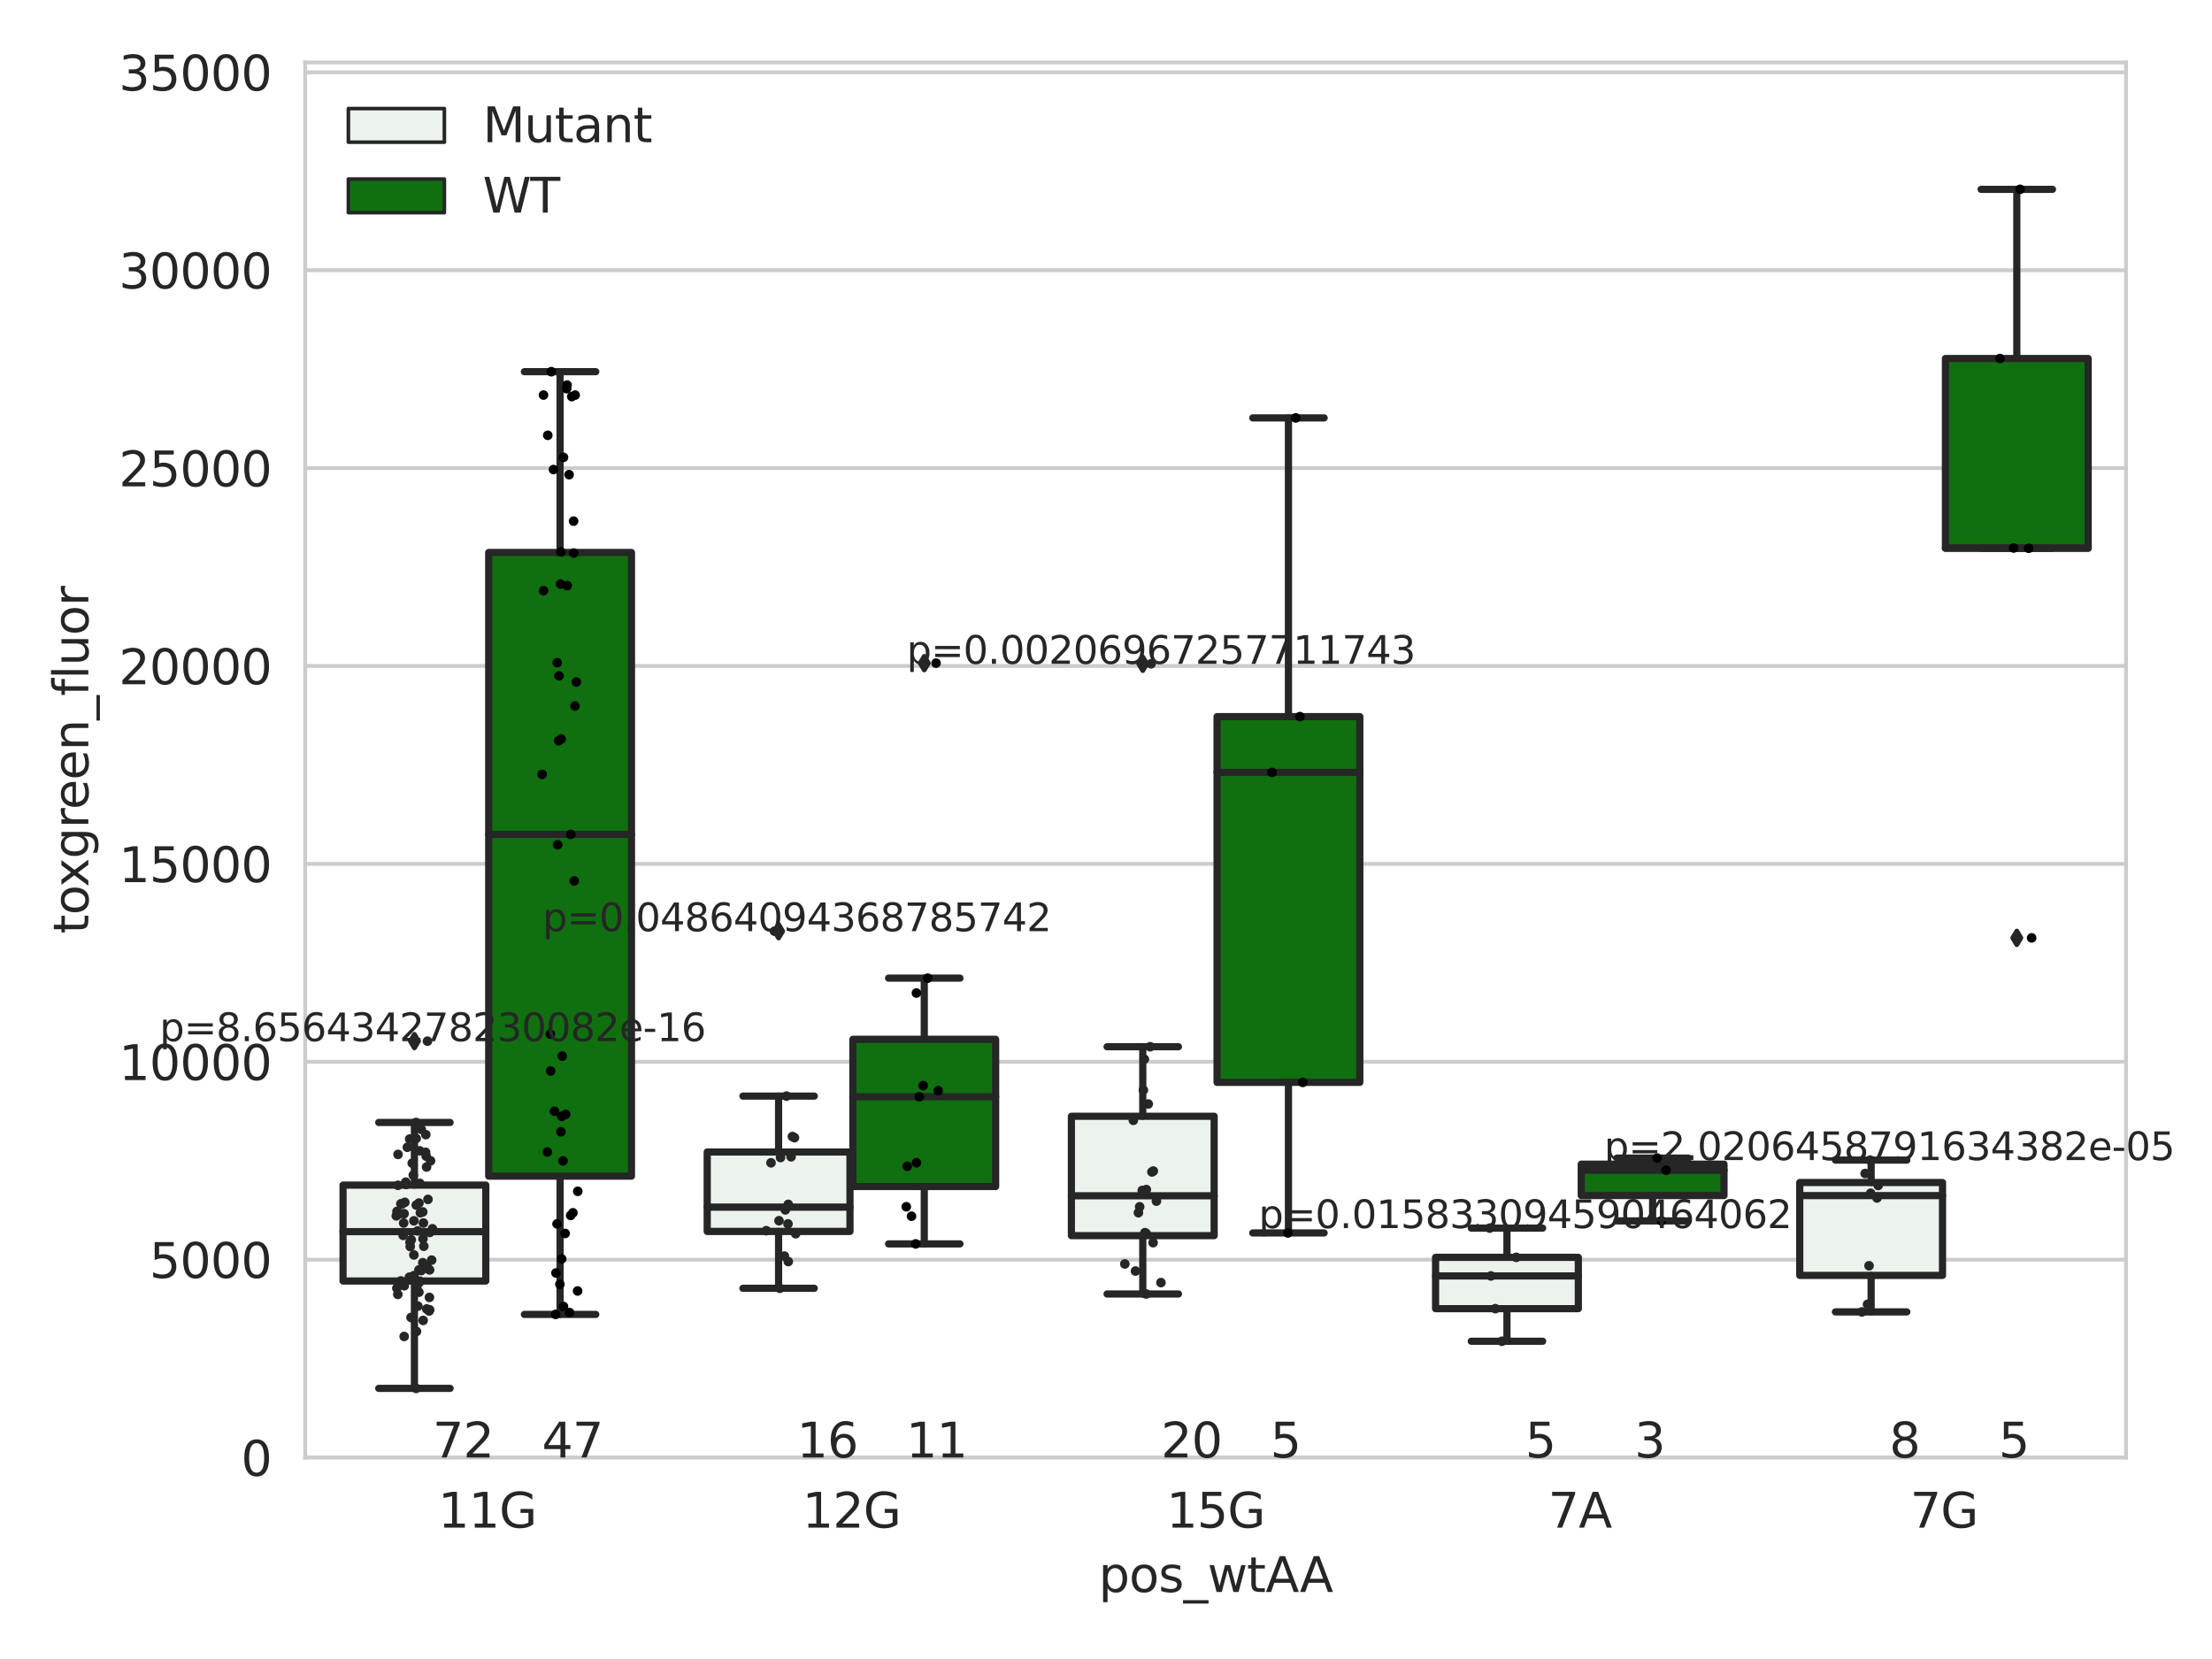 <?xml version="1.0" encoding="utf-8" standalone="no"?>
<!DOCTYPE svg PUBLIC "-//W3C//DTD SVG 1.1//EN"
  "http://www.w3.org/Graphics/SVG/1.1/DTD/svg11.dtd">
<svg xmlns:xlink="http://www.w3.org/1999/xlink" width="460.8pt" height="345.6pt" viewBox="0 0 460.8 345.6" xmlns="http://www.w3.org/2000/svg" version="1.1">
 <defs>
  <style type="text/css">*{stroke-linejoin: round; stroke-linecap: butt}</style>
 </defs>
 <g id="figure_1">
  <g id="patch_1">
   <path d="M 0 345.6 
L 460.8 345.6 
L 460.8 0 
L 0 0 
z
" style="fill: #ffffff"/>
  </g>
  <g id="axes_1">
   <g id="patch_2">
    <path d="M 63.571 303.64 
L 442.896 303.64 
L 442.896 13.022 
L 63.571 13.022 
z
" style="fill: #ffffff"/>
   </g>
   <g id="matplotlib.axis_1">
    <g id="xtick_1">
     <g id="text_1">
      <!-- 11G -->
      <g style="fill: #262626" transform="translate(91.267 318.238)scale(0.1 -0.1)">
       <defs>
        <path id="DejaVuSans-31" d="M 794 531 
L 1825 531 
L 1825 4091 
L 703 3866 
L 703 4441 
L 1819 4666 
L 2450 4666 
L 2450 531 
L 3481 531 
L 3481 0 
L 794 0 
L 794 531 
z
" transform="scale(0.016)"/>
        <path id="DejaVuSans-47" d="M 3809 666 
L 3809 1919 
L 2778 1919 
L 2778 2438 
L 4434 2438 
L 4434 434 
Q 4069 175 3628 42 
Q 3188 -91 2688 -91 
Q 1594 -91 976 548 
Q 359 1188 359 2328 
Q 359 3472 976 4111 
Q 1594 4750 2688 4750 
Q 3144 4750 3555 4637 
Q 3966 4525 4313 4306 
L 4313 3634 
Q 3963 3931 3569 4081 
Q 3175 4231 2741 4231 
Q 1884 4231 1454 3753 
Q 1025 3275 1025 2328 
Q 1025 1384 1454 906 
Q 1884 428 2741 428 
Q 3075 428 3337 486 
Q 3600 544 3809 666 
z
" transform="scale(0.016)"/>
       </defs>
       <use xlink:href="#DejaVuSans-31"/>
       <use xlink:href="#DejaVuSans-31" x="63.623"/>
       <use xlink:href="#DejaVuSans-47" x="127.246"/>
      </g>
     </g>
    </g>
    <g id="xtick_2">
     <g id="text_2">
      <!-- 12G -->
      <g style="fill: #262626" transform="translate(167.132 318.238)scale(0.1 -0.1)">
       <defs>
        <path id="DejaVuSans-32" d="M 1228 531 
L 3431 531 
L 3431 0 
L 469 0 
L 469 531 
Q 828 903 1448 1529 
Q 2069 2156 2228 2338 
Q 2531 2678 2651 2914 
Q 2772 3150 2772 3378 
Q 2772 3750 2511 3984 
Q 2250 4219 1831 4219 
Q 1534 4219 1204 4116 
Q 875 4013 500 3803 
L 500 4441 
Q 881 4594 1212 4672 
Q 1544 4750 1819 4750 
Q 2544 4750 2975 4387 
Q 3406 4025 3406 3419 
Q 3406 3131 3298 2873 
Q 3191 2616 2906 2266 
Q 2828 2175 2409 1742 
Q 1991 1309 1228 531 
z
" transform="scale(0.016)"/>
       </defs>
       <use xlink:href="#DejaVuSans-31"/>
       <use xlink:href="#DejaVuSans-32" x="63.623"/>
       <use xlink:href="#DejaVuSans-47" x="127.246"/>
      </g>
     </g>
    </g>
    <g id="xtick_3">
     <g id="text_3">
      <!-- 15G -->
      <g style="fill: #262626" transform="translate(242.997 318.238)scale(0.1 -0.1)">
       <defs>
        <path id="DejaVuSans-35" d="M 691 4666 
L 3169 4666 
L 3169 4134 
L 1269 4134 
L 1269 2991 
Q 1406 3038 1543 3061 
Q 1681 3084 1819 3084 
Q 2600 3084 3056 2656 
Q 3513 2228 3513 1497 
Q 3513 744 3044 326 
Q 2575 -91 1722 -91 
Q 1428 -91 1123 -41 
Q 819 9 494 109 
L 494 744 
Q 775 591 1075 516 
Q 1375 441 1709 441 
Q 2250 441 2565 725 
Q 2881 1009 2881 1497 
Q 2881 1984 2565 2268 
Q 2250 2553 1709 2553 
Q 1456 2553 1204 2497 
Q 953 2441 691 2322 
L 691 4666 
z
" transform="scale(0.016)"/>
       </defs>
       <use xlink:href="#DejaVuSans-31"/>
       <use xlink:href="#DejaVuSans-35" x="63.623"/>
       <use xlink:href="#DejaVuSans-47" x="127.246"/>
      </g>
     </g>
    </g>
    <g id="xtick_4">
     <g id="text_4">
      <!-- 7A -->
      <g style="fill: #262626" transform="translate(322.497 318.238)scale(0.1 -0.1)">
       <defs>
        <path id="DejaVuSans-37" d="M 525 4666 
L 3525 4666 
L 3525 4397 
L 1831 0 
L 1172 0 
L 2766 4134 
L 525 4134 
L 525 4666 
z
" transform="scale(0.016)"/>
        <path id="DejaVuSans-41" d="M 2188 4044 
L 1331 1722 
L 3047 1722 
L 2188 4044 
z
M 1831 4666 
L 2547 4666 
L 4325 0 
L 3669 0 
L 3244 1197 
L 1141 1197 
L 716 0 
L 50 0 
L 1831 4666 
z
" transform="scale(0.016)"/>
       </defs>
       <use xlink:href="#DejaVuSans-37"/>
       <use xlink:href="#DejaVuSans-41" x="63.623"/>
      </g>
     </g>
    </g>
    <g id="xtick_5">
     <g id="text_5">
      <!-- 7G -->
      <g style="fill: #262626" transform="translate(397.908 318.238)scale(0.1 -0.1)">
       <use xlink:href="#DejaVuSans-37"/>
       <use xlink:href="#DejaVuSans-47" x="63.623"/>
      </g>
     </g>
    </g>
    <g id="text_6">
     <!-- pos_wtAA -->
     <g style="fill: #262626" transform="translate(228.868 331.638)scale(0.1 -0.1)">
      <defs>
       <path id="DejaVuSans-70" d="M 1159 525 
L 1159 -1331 
L 581 -1331 
L 581 3500 
L 1159 3500 
L 1159 2969 
Q 1341 3281 1617 3432 
Q 1894 3584 2278 3584 
Q 2916 3584 3314 3078 
Q 3713 2572 3713 1747 
Q 3713 922 3314 415 
Q 2916 -91 2278 -91 
Q 1894 -91 1617 61 
Q 1341 213 1159 525 
z
M 3116 1747 
Q 3116 2381 2855 2742 
Q 2594 3103 2138 3103 
Q 1681 3103 1420 2742 
Q 1159 2381 1159 1747 
Q 1159 1113 1420 752 
Q 1681 391 2138 391 
Q 2594 391 2855 752 
Q 3116 1113 3116 1747 
z
" transform="scale(0.016)"/>
       <path id="DejaVuSans-6f" d="M 1959 3097 
Q 1497 3097 1228 2736 
Q 959 2375 959 1747 
Q 959 1119 1226 758 
Q 1494 397 1959 397 
Q 2419 397 2687 759 
Q 2956 1122 2956 1747 
Q 2956 2369 2687 2733 
Q 2419 3097 1959 3097 
z
M 1959 3584 
Q 2709 3584 3137 3096 
Q 3566 2609 3566 1747 
Q 3566 888 3137 398 
Q 2709 -91 1959 -91 
Q 1206 -91 779 398 
Q 353 888 353 1747 
Q 353 2609 779 3096 
Q 1206 3584 1959 3584 
z
" transform="scale(0.016)"/>
       <path id="DejaVuSans-73" d="M 2834 3397 
L 2834 2853 
Q 2591 2978 2328 3040 
Q 2066 3103 1784 3103 
Q 1356 3103 1142 2972 
Q 928 2841 928 2578 
Q 928 2378 1081 2264 
Q 1234 2150 1697 2047 
L 1894 2003 
Q 2506 1872 2764 1633 
Q 3022 1394 3022 966 
Q 3022 478 2636 193 
Q 2250 -91 1575 -91 
Q 1294 -91 989 -36 
Q 684 19 347 128 
L 347 722 
Q 666 556 975 473 
Q 1284 391 1588 391 
Q 1994 391 2212 530 
Q 2431 669 2431 922 
Q 2431 1156 2273 1281 
Q 2116 1406 1581 1522 
L 1381 1569 
Q 847 1681 609 1914 
Q 372 2147 372 2553 
Q 372 3047 722 3315 
Q 1072 3584 1716 3584 
Q 2034 3584 2315 3537 
Q 2597 3491 2834 3397 
z
" transform="scale(0.016)"/>
       <path id="DejaVuSans-5f" d="M 3263 -1063 
L 3263 -1509 
L -63 -1509 
L -63 -1063 
L 3263 -1063 
z
" transform="scale(0.016)"/>
       <path id="DejaVuSans-77" d="M 269 3500 
L 844 3500 
L 1563 769 
L 2278 3500 
L 2956 3500 
L 3675 769 
L 4391 3500 
L 4966 3500 
L 4050 0 
L 3372 0 
L 2619 2869 
L 1863 0 
L 1184 0 
L 269 3500 
z
" transform="scale(0.016)"/>
       <path id="DejaVuSans-74" d="M 1172 4494 
L 1172 3500 
L 2356 3500 
L 2356 3053 
L 1172 3053 
L 1172 1153 
Q 1172 725 1289 603 
Q 1406 481 1766 481 
L 2356 481 
L 2356 0 
L 1766 0 
Q 1100 0 847 248 
Q 594 497 594 1153 
L 594 3053 
L 172 3053 
L 172 3500 
L 594 3500 
L 594 4494 
L 1172 4494 
z
" transform="scale(0.016)"/>
      </defs>
      <use xlink:href="#DejaVuSans-70"/>
      <use xlink:href="#DejaVuSans-6f" x="63.477"/>
      <use xlink:href="#DejaVuSans-73" x="124.658"/>
      <use xlink:href="#DejaVuSans-5f" x="176.758"/>
      <use xlink:href="#DejaVuSans-77" x="226.758"/>
      <use xlink:href="#DejaVuSans-74" x="308.545"/>
      <use xlink:href="#DejaVuSans-41" x="347.754"/>
      <use xlink:href="#DejaVuSans-41" x="418.912"/>
     </g>
    </g>
   </g>
   <g id="matplotlib.axis_2">
    <g id="ytick_1">
     <g id="line2d_1">
      <path d="M 63.571 303.64 
L 442.896 303.64 
" clip-path="url(#p6c98156bf6)" style="fill: none; stroke: #cccccc; stroke-width: 0.8; stroke-linecap: round"/>
     </g>
     <g id="text_7">
      <!-- 0 -->
      <g style="fill: #262626" transform="translate(50.209 307.439)scale(0.1 -0.1)">
       <defs>
        <path id="DejaVuSans-30" d="M 2034 4250 
Q 1547 4250 1301 3770 
Q 1056 3291 1056 2328 
Q 1056 1369 1301 889 
Q 1547 409 2034 409 
Q 2525 409 2770 889 
Q 3016 1369 3016 2328 
Q 3016 3291 2770 3770 
Q 2525 4250 2034 4250 
z
M 2034 4750 
Q 2819 4750 3233 4129 
Q 3647 3509 3647 2328 
Q 3647 1150 3233 529 
Q 2819 -91 2034 -91 
Q 1250 -91 836 529 
Q 422 1150 422 2328 
Q 422 3509 836 4129 
Q 1250 4750 2034 4750 
z
" transform="scale(0.016)"/>
       </defs>
       <use xlink:href="#DejaVuSans-30"/>
      </g>
     </g>
    </g>
    <g id="ytick_2">
     <g id="line2d_2">
      <path d="M 63.571 262.414 
L 442.896 262.414 
" clip-path="url(#p6c98156bf6)" style="fill: none; stroke: #cccccc; stroke-width: 0.8; stroke-linecap: round"/>
     </g>
     <g id="text_8">
      <!-- 5000 -->
      <g style="fill: #262626" transform="translate(31.121 266.214)scale(0.1 -0.1)">
       <use xlink:href="#DejaVuSans-35"/>
       <use xlink:href="#DejaVuSans-30" x="63.623"/>
       <use xlink:href="#DejaVuSans-30" x="127.246"/>
       <use xlink:href="#DejaVuSans-30" x="190.869"/>
      </g>
     </g>
    </g>
    <g id="ytick_3">
     <g id="line2d_3">
      <path d="M 63.571 221.189 
L 442.896 221.189 
" clip-path="url(#p6c98156bf6)" style="fill: none; stroke: #cccccc; stroke-width: 0.8; stroke-linecap: round"/>
     </g>
     <g id="text_9">
      <!-- 10000 -->
      <g style="fill: #262626" transform="translate(24.759 224.988)scale(0.1 -0.1)">
       <use xlink:href="#DejaVuSans-31"/>
       <use xlink:href="#DejaVuSans-30" x="63.623"/>
       <use xlink:href="#DejaVuSans-30" x="127.246"/>
       <use xlink:href="#DejaVuSans-30" x="190.869"/>
       <use xlink:href="#DejaVuSans-30" x="254.492"/>
      </g>
     </g>
    </g>
    <g id="ytick_4">
     <g id="line2d_4">
      <path d="M 63.571 179.963 
L 442.896 179.963 
" clip-path="url(#p6c98156bf6)" style="fill: none; stroke: #cccccc; stroke-width: 0.8; stroke-linecap: round"/>
     </g>
     <g id="text_10">
      <!-- 15000 -->
      <g style="fill: #262626" transform="translate(24.759 183.762)scale(0.1 -0.1)">
       <use xlink:href="#DejaVuSans-31"/>
       <use xlink:href="#DejaVuSans-35" x="63.623"/>
       <use xlink:href="#DejaVuSans-30" x="127.246"/>
       <use xlink:href="#DejaVuSans-30" x="190.869"/>
       <use xlink:href="#DejaVuSans-30" x="254.492"/>
      </g>
     </g>
    </g>
    <g id="ytick_5">
     <g id="line2d_5">
      <path d="M 63.571 138.738 
L 442.896 138.738 
" clip-path="url(#p6c98156bf6)" style="fill: none; stroke: #cccccc; stroke-width: 0.8; stroke-linecap: round"/>
     </g>
     <g id="text_11">
      <!-- 20000 -->
      <g style="fill: #262626" transform="translate(24.759 142.537)scale(0.1 -0.1)">
       <use xlink:href="#DejaVuSans-32"/>
       <use xlink:href="#DejaVuSans-30" x="63.623"/>
       <use xlink:href="#DejaVuSans-30" x="127.246"/>
       <use xlink:href="#DejaVuSans-30" x="190.869"/>
       <use xlink:href="#DejaVuSans-30" x="254.492"/>
      </g>
     </g>
    </g>
    <g id="ytick_6">
     <g id="line2d_6">
      <path d="M 63.571 97.512 
L 442.896 97.512 
" clip-path="url(#p6c98156bf6)" style="fill: none; stroke: #cccccc; stroke-width: 0.8; stroke-linecap: round"/>
     </g>
     <g id="text_12">
      <!-- 25000 -->
      <g style="fill: #262626" transform="translate(24.759 101.311)scale(0.1 -0.1)">
       <use xlink:href="#DejaVuSans-32"/>
       <use xlink:href="#DejaVuSans-35" x="63.623"/>
       <use xlink:href="#DejaVuSans-30" x="127.246"/>
       <use xlink:href="#DejaVuSans-30" x="190.869"/>
       <use xlink:href="#DejaVuSans-30" x="254.492"/>
      </g>
     </g>
    </g>
    <g id="ytick_7">
     <g id="line2d_7">
      <path d="M 63.571 56.286 
L 442.896 56.286 
" clip-path="url(#p6c98156bf6)" style="fill: none; stroke: #cccccc; stroke-width: 0.8; stroke-linecap: round"/>
     </g>
     <g id="text_13">
      <!-- 30000 -->
      <g style="fill: #262626" transform="translate(24.759 60.085)scale(0.1 -0.1)">
       <defs>
        <path id="DejaVuSans-33" d="M 2597 2516 
Q 3050 2419 3304 2112 
Q 3559 1806 3559 1356 
Q 3559 666 3084 287 
Q 2609 -91 1734 -91 
Q 1441 -91 1130 -33 
Q 819 25 488 141 
L 488 750 
Q 750 597 1062 519 
Q 1375 441 1716 441 
Q 2309 441 2620 675 
Q 2931 909 2931 1356 
Q 2931 1769 2642 2001 
Q 2353 2234 1838 2234 
L 1294 2234 
L 1294 2753 
L 1863 2753 
Q 2328 2753 2575 2939 
Q 2822 3125 2822 3475 
Q 2822 3834 2567 4026 
Q 2313 4219 1838 4219 
Q 1578 4219 1281 4162 
Q 984 4106 628 3988 
L 628 4550 
Q 988 4650 1302 4700 
Q 1616 4750 1894 4750 
Q 2613 4750 3031 4423 
Q 3450 4097 3450 3541 
Q 3450 3153 3228 2886 
Q 3006 2619 2597 2516 
z
" transform="scale(0.016)"/>
       </defs>
       <use xlink:href="#DejaVuSans-33"/>
       <use xlink:href="#DejaVuSans-30" x="63.623"/>
       <use xlink:href="#DejaVuSans-30" x="127.246"/>
       <use xlink:href="#DejaVuSans-30" x="190.869"/>
       <use xlink:href="#DejaVuSans-30" x="254.492"/>
      </g>
     </g>
    </g>
    <g id="ytick_8">
     <g id="line2d_8">
      <path d="M 63.571 15.061 
L 442.896 15.061 
" clip-path="url(#p6c98156bf6)" style="fill: none; stroke: #cccccc; stroke-width: 0.8; stroke-linecap: round"/>
     </g>
     <g id="text_14">
      <!-- 35000 -->
      <g style="fill: #262626" transform="translate(24.759 18.86)scale(0.1 -0.1)">
       <use xlink:href="#DejaVuSans-33"/>
       <use xlink:href="#DejaVuSans-35" x="63.623"/>
       <use xlink:href="#DejaVuSans-30" x="127.246"/>
       <use xlink:href="#DejaVuSans-30" x="190.869"/>
       <use xlink:href="#DejaVuSans-30" x="254.492"/>
      </g>
     </g>
    </g>
    <g id="text_15">
     <!-- toxgreen_fluor -->
     <g style="fill: #262626" transform="translate(18.401 194.526)rotate(-90)scale(0.1 -0.1)">
      <defs>
       <path id="DejaVuSans-78" d="M 3513 3500 
L 2247 1797 
L 3578 0 
L 2900 0 
L 1881 1375 
L 863 0 
L 184 0 
L 1544 1831 
L 300 3500 
L 978 3500 
L 1906 2253 
L 2834 3500 
L 3513 3500 
z
" transform="scale(0.016)"/>
       <path id="DejaVuSans-67" d="M 2906 1791 
Q 2906 2416 2648 2759 
Q 2391 3103 1925 3103 
Q 1463 3103 1205 2759 
Q 947 2416 947 1791 
Q 947 1169 1205 825 
Q 1463 481 1925 481 
Q 2391 481 2648 825 
Q 2906 1169 2906 1791 
z
M 3481 434 
Q 3481 -459 3084 -895 
Q 2688 -1331 1869 -1331 
Q 1566 -1331 1297 -1286 
Q 1028 -1241 775 -1147 
L 775 -588 
Q 1028 -725 1275 -790 
Q 1522 -856 1778 -856 
Q 2344 -856 2625 -561 
Q 2906 -266 2906 331 
L 2906 616 
Q 2728 306 2450 153 
Q 2172 0 1784 0 
Q 1141 0 747 490 
Q 353 981 353 1791 
Q 353 2603 747 3093 
Q 1141 3584 1784 3584 
Q 2172 3584 2450 3431 
Q 2728 3278 2906 2969 
L 2906 3500 
L 3481 3500 
L 3481 434 
z
" transform="scale(0.016)"/>
       <path id="DejaVuSans-72" d="M 2631 2963 
Q 2534 3019 2420 3045 
Q 2306 3072 2169 3072 
Q 1681 3072 1420 2755 
Q 1159 2438 1159 1844 
L 1159 0 
L 581 0 
L 581 3500 
L 1159 3500 
L 1159 2956 
Q 1341 3275 1631 3429 
Q 1922 3584 2338 3584 
Q 2397 3584 2469 3576 
Q 2541 3569 2628 3553 
L 2631 2963 
z
" transform="scale(0.016)"/>
       <path id="DejaVuSans-65" d="M 3597 1894 
L 3597 1613 
L 953 1613 
Q 991 1019 1311 708 
Q 1631 397 2203 397 
Q 2534 397 2845 478 
Q 3156 559 3463 722 
L 3463 178 
Q 3153 47 2828 -22 
Q 2503 -91 2169 -91 
Q 1331 -91 842 396 
Q 353 884 353 1716 
Q 353 2575 817 3079 
Q 1281 3584 2069 3584 
Q 2775 3584 3186 3129 
Q 3597 2675 3597 1894 
z
M 3022 2063 
Q 3016 2534 2758 2815 
Q 2500 3097 2075 3097 
Q 1594 3097 1305 2825 
Q 1016 2553 972 2059 
L 3022 2063 
z
" transform="scale(0.016)"/>
       <path id="DejaVuSans-6e" d="M 3513 2113 
L 3513 0 
L 2938 0 
L 2938 2094 
Q 2938 2591 2744 2837 
Q 2550 3084 2163 3084 
Q 1697 3084 1428 2787 
Q 1159 2491 1159 1978 
L 1159 0 
L 581 0 
L 581 3500 
L 1159 3500 
L 1159 2956 
Q 1366 3272 1645 3428 
Q 1925 3584 2291 3584 
Q 2894 3584 3203 3211 
Q 3513 2838 3513 2113 
z
" transform="scale(0.016)"/>
       <path id="DejaVuSans-66" d="M 2375 4863 
L 2375 4384 
L 1825 4384 
Q 1516 4384 1395 4259 
Q 1275 4134 1275 3809 
L 1275 3500 
L 2222 3500 
L 2222 3053 
L 1275 3053 
L 1275 0 
L 697 0 
L 697 3053 
L 147 3053 
L 147 3500 
L 697 3500 
L 697 3744 
Q 697 4328 969 4595 
Q 1241 4863 1831 4863 
L 2375 4863 
z
" transform="scale(0.016)"/>
       <path id="DejaVuSans-6c" d="M 603 4863 
L 1178 4863 
L 1178 0 
L 603 0 
L 603 4863 
z
" transform="scale(0.016)"/>
       <path id="DejaVuSans-75" d="M 544 1381 
L 544 3500 
L 1119 3500 
L 1119 1403 
Q 1119 906 1312 657 
Q 1506 409 1894 409 
Q 2359 409 2629 706 
Q 2900 1003 2900 1516 
L 2900 3500 
L 3475 3500 
L 3475 0 
L 2900 0 
L 2900 538 
Q 2691 219 2414 64 
Q 2138 -91 1772 -91 
Q 1169 -91 856 284 
Q 544 659 544 1381 
z
M 1991 3584 
L 1991 3584 
z
" transform="scale(0.016)"/>
      </defs>
      <use xlink:href="#DejaVuSans-74"/>
      <use xlink:href="#DejaVuSans-6f" x="39.209"/>
      <use xlink:href="#DejaVuSans-78" x="97.266"/>
      <use xlink:href="#DejaVuSans-67" x="156.445"/>
      <use xlink:href="#DejaVuSans-72" x="219.922"/>
      <use xlink:href="#DejaVuSans-65" x="258.785"/>
      <use xlink:href="#DejaVuSans-65" x="320.309"/>
      <use xlink:href="#DejaVuSans-6e" x="381.832"/>
      <use xlink:href="#DejaVuSans-5f" x="445.211"/>
      <use xlink:href="#DejaVuSans-66" x="495.211"/>
      <use xlink:href="#DejaVuSans-6c" x="530.416"/>
      <use xlink:href="#DejaVuSans-75" x="558.199"/>
      <use xlink:href="#DejaVuSans-6f" x="621.578"/>
      <use xlink:href="#DejaVuSans-72" x="682.76"/>
     </g>
    </g>
   </g>
   <g id="patch_3">
    <path d="M 71.461 266.856 
L 101.2 266.856 
L 101.2 246.874 
L 71.461 246.874 
L 71.461 266.856 
z
" clip-path="url(#p6c98156bf6)" style="fill: #ecf2ec; stroke: #262626; stroke-width: 1.5; stroke-linejoin: miter"/>
   </g>
   <g id="patch_4">
    <path d="M 101.807 245.004 
L 131.546 245.004 
L 131.546 115.094 
L 101.807 115.094 
L 101.807 245.004 
z
" clip-path="url(#p6c98156bf6)" style="fill: #107010; stroke: #262626; stroke-width: 1.5; stroke-linejoin: miter"/>
   </g>
   <g id="patch_5">
    <path d="M 147.326 256.531 
L 177.065 256.531 
L 177.065 239.986 
L 147.326 239.986 
L 147.326 256.531 
z
" clip-path="url(#p6c98156bf6)" style="fill: #ecf2ec; stroke: #262626; stroke-width: 1.5; stroke-linejoin: miter"/>
   </g>
   <g id="patch_6">
    <path d="M 177.672 247.178 
L 207.411 247.178 
L 207.411 216.508 
L 177.672 216.508 
L 177.672 247.178 
z
" clip-path="url(#p6c98156bf6)" style="fill: #107010; stroke: #262626; stroke-width: 1.5; stroke-linejoin: miter"/>
   </g>
   <g id="patch_7">
    <path d="M 223.191 257.412 
L 252.93 257.412 
L 252.93 232.537 
L 223.191 232.537 
L 223.191 257.412 
z
" clip-path="url(#p6c98156bf6)" style="fill: #ecf2ec; stroke: #262626; stroke-width: 1.5; stroke-linejoin: miter"/>
   </g>
   <g id="patch_8">
    <path d="M 253.537 225.475 
L 283.276 225.475 
L 283.276 149.289 
L 253.537 149.289 
L 253.537 225.475 
z
" clip-path="url(#p6c98156bf6)" style="fill: #107010; stroke: #262626; stroke-width: 1.5; stroke-linejoin: miter"/>
   </g>
   <g id="patch_9">
    <path d="M 299.056 272.619 
L 328.795 272.619 
L 328.795 261.925 
L 299.056 261.925 
L 299.056 272.619 
z
" clip-path="url(#p6c98156bf6)" style="fill: #ecf2ec; stroke: #262626; stroke-width: 1.5; stroke-linejoin: miter"/>
   </g>
   <g id="patch_10">
    <path d="M 329.402 249.057 
L 359.141 249.057 
L 359.141 242.515 
L 329.402 242.515 
L 329.402 249.057 
z
" clip-path="url(#p6c98156bf6)" style="fill: #107010; stroke: #262626; stroke-width: 1.5; stroke-linejoin: miter"/>
   </g>
   <g id="patch_11">
    <path d="M 374.921 265.689 
L 404.66 265.689 
L 404.66 246.335 
L 374.921 246.335 
L 374.921 265.689 
z
" clip-path="url(#p6c98156bf6)" style="fill: #ecf2ec; stroke: #262626; stroke-width: 1.5; stroke-linejoin: miter"/>
   </g>
   <g id="patch_12">
    <path d="M 405.267 114.218 
L 435.006 114.218 
L 435.006 74.681 
L 405.267 74.681 
L 405.267 114.218 
z
" clip-path="url(#p6c98156bf6)" style="fill: #107010; stroke: #262626; stroke-width: 1.5; stroke-linejoin: miter"/>
   </g>
   <g id="patch_13">
    <path d="M 101.504 303.64 
L 101.504 303.64 
L 101.504 303.64 
L 101.504 303.64 
z
" clip-path="url(#p6c98156bf6)" style="fill: #ecf2ec; stroke: #262626; stroke-width: 0.75; stroke-linejoin: miter"/>
   </g>
   <g id="patch_14">
    <path d="M 101.504 303.64 
L 101.504 303.64 
L 101.504 303.64 
L 101.504 303.64 
z
" clip-path="url(#p6c98156bf6)" style="fill: #107010; stroke: #262626; stroke-width: 0.75; stroke-linejoin: miter"/>
   </g>
   <g id="PathCollection_1"/>
   <g id="PathCollection_2"/>
   <g id="line2d_9">
    <path d="M 86.331 266.856 
L 86.331 289.225 
" clip-path="url(#p6c98156bf6)" style="fill: none; stroke: #262626; stroke-width: 1.5; stroke-linecap: round"/>
   </g>
   <g id="line2d_10">
    <path d="M 86.331 246.874 
L 86.331 233.83 
" clip-path="url(#p6c98156bf6)" style="fill: none; stroke: #262626; stroke-width: 1.5; stroke-linecap: round"/>
   </g>
   <g id="line2d_11">
    <path d="M 78.896 289.225 
L 93.766 289.225 
" clip-path="url(#p6c98156bf6)" style="fill: none; stroke: #262626; stroke-width: 1.5; stroke-linecap: round"/>
   </g>
   <g id="line2d_12">
    <path d="M 78.896 233.83 
L 93.766 233.83 
" clip-path="url(#p6c98156bf6)" style="fill: none; stroke: #262626; stroke-width: 1.5; stroke-linecap: round"/>
   </g>
   <g id="line2d_13">
    <defs>
     <path id="ma19c6479a9" d="M -0 1.414 
L 0.849 0 
L 0 -1.414 
L -0.849 -0 
z
" style="stroke: #262626; stroke-linejoin: miter"/>
    </defs>
    <g clip-path="url(#p6c98156bf6)">
     <use xlink:href="#ma19c6479a9" x="86.331" y="216.892" style="fill: #262626; stroke: #262626; stroke-linejoin: miter"/>
    </g>
   </g>
   <g id="line2d_14">
    <path d="M 116.677 245.004 
L 116.677 273.815 
" clip-path="url(#p6c98156bf6)" style="fill: none; stroke: #262626; stroke-width: 1.5; stroke-linecap: round"/>
   </g>
   <g id="line2d_15">
    <path d="M 116.677 115.094 
L 116.677 77.431 
" clip-path="url(#p6c98156bf6)" style="fill: none; stroke: #262626; stroke-width: 1.5; stroke-linecap: round"/>
   </g>
   <g id="line2d_16">
    <path d="M 109.242 273.815 
L 124.112 273.815 
" clip-path="url(#p6c98156bf6)" style="fill: none; stroke: #262626; stroke-width: 1.5; stroke-linecap: round"/>
   </g>
   <g id="line2d_17">
    <path d="M 109.242 77.431 
L 124.112 77.431 
" clip-path="url(#p6c98156bf6)" style="fill: none; stroke: #262626; stroke-width: 1.5; stroke-linecap: round"/>
   </g>
   <g id="line2d_18"/>
   <g id="line2d_19">
    <path d="M 162.196 256.531 
L 162.196 268.374 
" clip-path="url(#p6c98156bf6)" style="fill: none; stroke: #262626; stroke-width: 1.5; stroke-linecap: round"/>
   </g>
   <g id="line2d_20">
    <path d="M 162.196 239.986 
L 162.196 228.338 
" clip-path="url(#p6c98156bf6)" style="fill: none; stroke: #262626; stroke-width: 1.5; stroke-linecap: round"/>
   </g>
   <g id="line2d_21">
    <path d="M 154.761 268.374 
L 169.631 268.374 
" clip-path="url(#p6c98156bf6)" style="fill: none; stroke: #262626; stroke-width: 1.5; stroke-linecap: round"/>
   </g>
   <g id="line2d_22">
    <path d="M 154.761 228.338 
L 169.631 228.338 
" clip-path="url(#p6c98156bf6)" style="fill: none; stroke: #262626; stroke-width: 1.5; stroke-linecap: round"/>
   </g>
   <g id="line2d_23">
    <g clip-path="url(#p6c98156bf6)">
     <use xlink:href="#ma19c6479a9" x="162.196" y="193.984" style="fill: #262626; stroke: #262626; stroke-linejoin: miter"/>
    </g>
   </g>
   <g id="line2d_24">
    <path d="M 192.542 247.178 
L 192.542 259.127 
" clip-path="url(#p6c98156bf6)" style="fill: none; stroke: #262626; stroke-width: 1.5; stroke-linecap: round"/>
   </g>
   <g id="line2d_25">
    <path d="M 192.542 216.508 
L 192.542 203.765 
" clip-path="url(#p6c98156bf6)" style="fill: none; stroke: #262626; stroke-width: 1.5; stroke-linecap: round"/>
   </g>
   <g id="line2d_26">
    <path d="M 185.107 259.127 
L 199.977 259.127 
" clip-path="url(#p6c98156bf6)" style="fill: none; stroke: #262626; stroke-width: 1.5; stroke-linecap: round"/>
   </g>
   <g id="line2d_27">
    <path d="M 185.107 203.765 
L 199.977 203.765 
" clip-path="url(#p6c98156bf6)" style="fill: none; stroke: #262626; stroke-width: 1.5; stroke-linecap: round"/>
   </g>
   <g id="line2d_28">
    <g clip-path="url(#p6c98156bf6)">
     <use xlink:href="#ma19c6479a9" x="192.542" y="138.147" style="fill: #262626; stroke: #262626; stroke-linejoin: miter"/>
    </g>
   </g>
   <g id="line2d_29">
    <path d="M 238.061 257.412 
L 238.061 269.56 
" clip-path="url(#p6c98156bf6)" style="fill: none; stroke: #262626; stroke-width: 1.5; stroke-linecap: round"/>
   </g>
   <g id="line2d_30">
    <path d="M 238.061 232.537 
L 238.061 218.053 
" clip-path="url(#p6c98156bf6)" style="fill: none; stroke: #262626; stroke-width: 1.5; stroke-linecap: round"/>
   </g>
   <g id="line2d_31">
    <path d="M 230.626 269.56 
L 245.496 269.56 
" clip-path="url(#p6c98156bf6)" style="fill: none; stroke: #262626; stroke-width: 1.5; stroke-linecap: round"/>
   </g>
   <g id="line2d_32">
    <path d="M 230.626 218.053 
L 245.496 218.053 
" clip-path="url(#p6c98156bf6)" style="fill: none; stroke: #262626; stroke-width: 1.5; stroke-linecap: round"/>
   </g>
   <g id="line2d_33">
    <g clip-path="url(#p6c98156bf6)">
     <use xlink:href="#ma19c6479a9" x="238.061" y="138.283" style="fill: #262626; stroke: #262626; stroke-linejoin: miter"/>
    </g>
   </g>
   <g id="line2d_34">
    <path d="M 268.407 225.475 
L 268.407 256.846 
" clip-path="url(#p6c98156bf6)" style="fill: none; stroke: #262626; stroke-width: 1.5; stroke-linecap: round"/>
   </g>
   <g id="line2d_35">
    <path d="M 268.407 149.289 
L 268.407 87.059 
" clip-path="url(#p6c98156bf6)" style="fill: none; stroke: #262626; stroke-width: 1.5; stroke-linecap: round"/>
   </g>
   <g id="line2d_36">
    <path d="M 260.972 256.846 
L 275.842 256.846 
" clip-path="url(#p6c98156bf6)" style="fill: none; stroke: #262626; stroke-width: 1.5; stroke-linecap: round"/>
   </g>
   <g id="line2d_37">
    <path d="M 260.972 87.059 
L 275.842 87.059 
" clip-path="url(#p6c98156bf6)" style="fill: none; stroke: #262626; stroke-width: 1.5; stroke-linecap: round"/>
   </g>
   <g id="line2d_38"/>
   <g id="line2d_39">
    <path d="M 313.926 272.619 
L 313.926 279.407 
" clip-path="url(#p6c98156bf6)" style="fill: none; stroke: #262626; stroke-width: 1.5; stroke-linecap: round"/>
   </g>
   <g id="line2d_40">
    <path d="M 313.926 261.925 
L 313.926 255.836 
" clip-path="url(#p6c98156bf6)" style="fill: none; stroke: #262626; stroke-width: 1.5; stroke-linecap: round"/>
   </g>
   <g id="line2d_41">
    <path d="M 306.491 279.407 
L 321.361 279.407 
" clip-path="url(#p6c98156bf6)" style="fill: none; stroke: #262626; stroke-width: 1.5; stroke-linecap: round"/>
   </g>
   <g id="line2d_42">
    <path d="M 306.491 255.836 
L 321.361 255.836 
" clip-path="url(#p6c98156bf6)" style="fill: none; stroke: #262626; stroke-width: 1.5; stroke-linecap: round"/>
   </g>
   <g id="line2d_43"/>
   <g id="line2d_44">
    <path d="M 344.272 249.057 
L 344.272 254.332 
" clip-path="url(#p6c98156bf6)" style="fill: none; stroke: #262626; stroke-width: 1.5; stroke-linecap: round"/>
   </g>
   <g id="line2d_45">
    <path d="M 344.272 242.515 
L 344.272 241.249 
" clip-path="url(#p6c98156bf6)" style="fill: none; stroke: #262626; stroke-width: 1.5; stroke-linecap: round"/>
   </g>
   <g id="line2d_46">
    <path d="M 336.837 254.332 
L 351.707 254.332 
" clip-path="url(#p6c98156bf6)" style="fill: none; stroke: #262626; stroke-width: 1.5; stroke-linecap: round"/>
   </g>
   <g id="line2d_47">
    <path d="M 336.837 241.249 
L 351.707 241.249 
" clip-path="url(#p6c98156bf6)" style="fill: none; stroke: #262626; stroke-width: 1.5; stroke-linecap: round"/>
   </g>
   <g id="line2d_48"/>
   <g id="line2d_49">
    <path d="M 389.791 265.689 
L 389.791 273.292 
" clip-path="url(#p6c98156bf6)" style="fill: none; stroke: #262626; stroke-width: 1.5; stroke-linecap: round"/>
   </g>
   <g id="line2d_50">
    <path d="M 389.791 246.335 
L 389.791 241.673 
" clip-path="url(#p6c98156bf6)" style="fill: none; stroke: #262626; stroke-width: 1.5; stroke-linecap: round"/>
   </g>
   <g id="line2d_51">
    <path d="M 382.356 273.292 
L 397.226 273.292 
" clip-path="url(#p6c98156bf6)" style="fill: none; stroke: #262626; stroke-width: 1.5; stroke-linecap: round"/>
   </g>
   <g id="line2d_52">
    <path d="M 382.356 241.673 
L 397.226 241.673 
" clip-path="url(#p6c98156bf6)" style="fill: none; stroke: #262626; stroke-width: 1.5; stroke-linecap: round"/>
   </g>
   <g id="line2d_53"/>
   <g id="line2d_54">
    <path d="M 420.137 114.218 
L 420.137 114.218 
" clip-path="url(#p6c98156bf6)" style="fill: none; stroke: #262626; stroke-width: 1.5; stroke-linecap: round"/>
   </g>
   <g id="line2d_55">
    <path d="M 420.137 74.681 
L 420.137 39.442 
" clip-path="url(#p6c98156bf6)" style="fill: none; stroke: #262626; stroke-width: 1.5; stroke-linecap: round"/>
   </g>
   <g id="line2d_56">
    <path d="M 412.702 114.218 
L 427.572 114.218 
" clip-path="url(#p6c98156bf6)" style="fill: none; stroke: #262626; stroke-width: 1.5; stroke-linecap: round"/>
   </g>
   <g id="line2d_57">
    <path d="M 412.702 39.442 
L 427.572 39.442 
" clip-path="url(#p6c98156bf6)" style="fill: none; stroke: #262626; stroke-width: 1.5; stroke-linecap: round"/>
   </g>
   <g id="line2d_58">
    <g clip-path="url(#p6c98156bf6)">
     <use xlink:href="#ma19c6479a9" x="420.137" y="195.377" style="fill: #262626; stroke: #262626; stroke-linejoin: miter"/>
    </g>
   </g>
   <g id="line2d_59">
    <path d="M 71.461 256.575 
L 101.2 256.575 
" clip-path="url(#p6c98156bf6)" style="fill: none; stroke: #262626; stroke-width: 1.5; stroke-linecap: round"/>
   </g>
   <g id="line2d_60">
    <path d="M 101.807 173.817 
L 131.546 173.817 
" clip-path="url(#p6c98156bf6)" style="fill: none; stroke: #262626; stroke-width: 1.5; stroke-linecap: round"/>
   </g>
   <g id="line2d_61">
    <path d="M 147.326 251.467 
L 177.065 251.467 
" clip-path="url(#p6c98156bf6)" style="fill: none; stroke: #262626; stroke-width: 1.5; stroke-linecap: round"/>
   </g>
   <g id="line2d_62">
    <path d="M 177.672 228.471 
L 207.411 228.471 
" clip-path="url(#p6c98156bf6)" style="fill: none; stroke: #262626; stroke-width: 1.5; stroke-linecap: round"/>
   </g>
   <g id="line2d_63">
    <path d="M 223.191 249.106 
L 252.93 249.106 
" clip-path="url(#p6c98156bf6)" style="fill: none; stroke: #262626; stroke-width: 1.5; stroke-linecap: round"/>
   </g>
   <g id="line2d_64">
    <path d="M 253.537 160.905 
L 283.276 160.905 
" clip-path="url(#p6c98156bf6)" style="fill: none; stroke: #262626; stroke-width: 1.5; stroke-linecap: round"/>
   </g>
   <g id="line2d_65">
    <path d="M 299.056 265.804 
L 328.795 265.804 
" clip-path="url(#p6c98156bf6)" style="fill: none; stroke: #262626; stroke-width: 1.5; stroke-linecap: round"/>
   </g>
   <g id="line2d_66">
    <path d="M 329.402 243.781 
L 359.141 243.781 
" clip-path="url(#p6c98156bf6)" style="fill: none; stroke: #262626; stroke-width: 1.5; stroke-linecap: round"/>
   </g>
   <g id="line2d_67">
    <path d="M 374.921 249.068 
L 404.66 249.068 
" clip-path="url(#p6c98156bf6)" style="fill: none; stroke: #262626; stroke-width: 1.5; stroke-linecap: round"/>
   </g>
   <g id="line2d_68">
    <path d="M 405.267 114.157 
L 435.006 114.157 
" clip-path="url(#p6c98156bf6)" style="fill: none; stroke: #262626; stroke-width: 1.5; stroke-linecap: round"/>
   </g>
   <g id="patch_15">
    <path d="M 63.571 303.64 
L 63.571 13.022 
" style="fill: none; stroke: #cccccc; stroke-width: 0.8; stroke-linejoin: miter; stroke-linecap: square"/>
   </g>
   <g id="patch_16">
    <path d="M 442.896 303.64 
L 442.896 13.022 
" style="fill: none; stroke: #cccccc; stroke-width: 0.8; stroke-linejoin: miter; stroke-linecap: square"/>
   </g>
   <g id="patch_17">
    <path d="M 63.571 303.64 
L 442.896 303.64 
" style="fill: none; stroke: #cccccc; stroke-width: 0.8; stroke-linejoin: miter; stroke-linecap: square"/>
   </g>
   <g id="patch_18">
    <path d="M 63.571 13.022 
L 442.896 13.022 
" style="fill: none; stroke: #cccccc; stroke-width: 0.8; stroke-linejoin: miter; stroke-linecap: square"/>
   </g>
   <g id="PathCollection_3">
    <defs>
     <path id="C0_0_0ed78cde40" d="M 0 1 
C 0.265 1 0.52 0.895 0.707 0.707 
C 0.895 0.52 1 0.265 1 -0 
C 1 -0.265 0.895 -0.52 0.707 -0.707 
C 0.52 -0.895 0.265 -1 0 -1 
C -0.265 -1 -0.52 -0.895 -0.707 -0.707 
C -0.895 -0.52 -1 -0.265 -1 0 
C -1 0.265 -0.895 0.52 -0.707 0.707 
C -0.52 0.895 -0.265 1 0 1 
z
"/>
    </defs>
    <g clip-path="url(#p6c98156bf6)">
     <use xlink:href="#C0_0_0ed78cde40" x="88.147" y="275.068" style="fill: #262626"/>
    </g>
    <g clip-path="url(#p6c98156bf6)">
     <use xlink:href="#C0_0_0ed78cde40" x="85.672" y="258.271" style="fill: #262626"/>
    </g>
    <g clip-path="url(#p6c98156bf6)">
     <use xlink:href="#C0_0_0ed78cde40" x="86.225" y="254.319" style="fill: #262626"/>
    </g>
    <g clip-path="url(#p6c98156bf6)">
     <use xlink:href="#C0_0_0ed78cde40" x="85.97" y="274.535" style="fill: #262626"/>
    </g>
    <g clip-path="url(#p6c98156bf6)">
     <use xlink:href="#C0_0_0ed78cde40" x="83.507" y="266.843" style="fill: #262626"/>
    </g>
    <g clip-path="url(#p6c98156bf6)">
     <use xlink:href="#C0_0_0ed78cde40" x="87.273" y="264.546" style="fill: #262626"/>
    </g>
    <g clip-path="url(#p6c98156bf6)">
     <use xlink:href="#C0_0_0ed78cde40" x="82.675" y="268.354" style="fill: #262626"/>
    </g>
    <g clip-path="url(#p6c98156bf6)">
     <use xlink:href="#C0_0_0ed78cde40" x="82.558" y="253.287" style="fill: #262626"/>
    </g>
    <g clip-path="url(#p6c98156bf6)">
     <use xlink:href="#C0_0_0ed78cde40" x="87.461" y="246.523" style="fill: #262626"/>
    </g>
    <g clip-path="url(#p6c98156bf6)">
     <use xlink:href="#C0_0_0ed78cde40" x="89.92" y="262.502" style="fill: #262626"/>
    </g>
    <g clip-path="url(#p6c98156bf6)">
     <use xlink:href="#C0_0_0ed78cde40" x="87.407" y="267.067" style="fill: #262626"/>
    </g>
    <g clip-path="url(#p6c98156bf6)">
     <use xlink:href="#C0_0_0ed78cde40" x="86.699" y="237.175" style="fill: #262626"/>
    </g>
    <g clip-path="url(#p6c98156bf6)">
     <use xlink:href="#C0_0_0ed78cde40" x="89.158" y="249.853" style="fill: #262626"/>
    </g>
    <g clip-path="url(#p6c98156bf6)">
     <use xlink:href="#C0_0_0ed78cde40" x="88.661" y="240.044" style="fill: #262626"/>
    </g>
    <g clip-path="url(#p6c98156bf6)">
     <use xlink:href="#C0_0_0ed78cde40" x="86.72" y="251.039" style="fill: #262626"/>
    </g>
    <g clip-path="url(#p6c98156bf6)">
     <use xlink:href="#C0_0_0ed78cde40" x="83.801" y="250.768" style="fill: #262626"/>
    </g>
    <g clip-path="url(#p6c98156bf6)">
     <use xlink:href="#C0_0_0ed78cde40" x="89.526" y="256.736" style="fill: #262626"/>
    </g>
    <g clip-path="url(#p6c98156bf6)">
     <use xlink:href="#C0_0_0ed78cde40" x="88.067" y="252.459" style="fill: #262626"/>
    </g>
    <g clip-path="url(#p6c98156bf6)">
     <use xlink:href="#C0_0_0ed78cde40" x="82.908" y="246.918" style="fill: #262626"/>
    </g>
    <g clip-path="url(#p6c98156bf6)">
     <use xlink:href="#C0_0_0ed78cde40" x="84.222" y="267.845" style="fill: #262626"/>
    </g>
    <g clip-path="url(#p6c98156bf6)">
     <use xlink:href="#C0_0_0ed78cde40" x="84.177" y="252.833" style="fill: #262626"/>
    </g>
    <g clip-path="url(#p6c98156bf6)">
     <use xlink:href="#C0_0_0ed78cde40" x="89.147" y="264.281" style="fill: #262626"/>
    </g>
    <g clip-path="url(#p6c98156bf6)">
     <use xlink:href="#C0_0_0ed78cde40" x="88.892" y="272.676" style="fill: #262626"/>
    </g>
    <g clip-path="url(#p6c98156bf6)">
     <use xlink:href="#C0_0_0ed78cde40" x="88.777" y="240.838" style="fill: #262626"/>
    </g>
    <g clip-path="url(#p6c98156bf6)">
     <use xlink:href="#C0_0_0ed78cde40" x="87.451" y="266.894" style="fill: #262626"/>
    </g>
    <g clip-path="url(#p6c98156bf6)">
     <use xlink:href="#C0_0_0ed78cde40" x="85.284" y="266.057" style="fill: #262626"/>
    </g>
    <g clip-path="url(#p6c98156bf6)">
     <use xlink:href="#C0_0_0ed78cde40" x="85.87" y="242.309" style="fill: #262626"/>
    </g>
    <g clip-path="url(#p6c98156bf6)">
     <use xlink:href="#C0_0_0ed78cde40" x="88.204" y="254.776" style="fill: #262626"/>
    </g>
    <g clip-path="url(#p6c98156bf6)">
     <use xlink:href="#C0_0_0ed78cde40" x="89.394" y="273.098" style="fill: #262626"/>
    </g>
    <g clip-path="url(#p6c98156bf6)">
     <use xlink:href="#C0_0_0ed78cde40" x="89.488" y="264.541" style="fill: #262626"/>
    </g>
    <g clip-path="url(#p6c98156bf6)">
     <use xlink:href="#C0_0_0ed78cde40" x="89.047" y="216.892" style="fill: #262626"/>
    </g>
    <g clip-path="url(#p6c98156bf6)">
     <use xlink:href="#C0_0_0ed78cde40" x="84.86" y="238.995" style="fill: #262626"/>
    </g>
    <g clip-path="url(#p6c98156bf6)">
     <use xlink:href="#C0_0_0ed78cde40" x="88.293" y="259.617" style="fill: #262626"/>
    </g>
    <g clip-path="url(#p6c98156bf6)">
     <use xlink:href="#C0_0_0ed78cde40" x="89.456" y="270.272" style="fill: #262626"/>
    </g>
    <g clip-path="url(#p6c98156bf6)">
     <use xlink:href="#C0_0_0ed78cde40" x="84.089" y="254.783" style="fill: #262626"/>
    </g>
    <g clip-path="url(#p6c98156bf6)">
     <use xlink:href="#C0_0_0ed78cde40" x="83.988" y="257.354" style="fill: #262626"/>
    </g>
    <g clip-path="url(#p6c98156bf6)">
     <use xlink:href="#C0_0_0ed78cde40" x="86.995" y="256.415" style="fill: #262626"/>
    </g>
    <g clip-path="url(#p6c98156bf6)">
     <use xlink:href="#C0_0_0ed78cde40" x="83.508" y="250.775" style="fill: #262626"/>
    </g>
    <g clip-path="url(#p6c98156bf6)">
     <use xlink:href="#C0_0_0ed78cde40" x="84.2" y="278.405" style="fill: #262626"/>
    </g>
    <g clip-path="url(#p6c98156bf6)">
     <use xlink:href="#C0_0_0ed78cde40" x="85.458" y="259.682" style="fill: #262626"/>
    </g>
    <g clip-path="url(#p6c98156bf6)">
     <use xlink:href="#C0_0_0ed78cde40" x="88.078" y="263.044" style="fill: #262626"/>
    </g>
    <g clip-path="url(#p6c98156bf6)">
     <use xlink:href="#C0_0_0ed78cde40" x="88.117" y="258.064" style="fill: #262626"/>
    </g>
    <g clip-path="url(#p6c98156bf6)">
     <use xlink:href="#C0_0_0ed78cde40" x="87.27" y="269.191" style="fill: #262626"/>
    </g>
    <g clip-path="url(#p6c98156bf6)">
     <use xlink:href="#C0_0_0ed78cde40" x="86.67" y="233.83" style="fill: #262626"/>
    </g>
    <g clip-path="url(#p6c98156bf6)">
     <use xlink:href="#C0_0_0ed78cde40" x="89.688" y="241.823" style="fill: #262626"/>
    </g>
    <g clip-path="url(#p6c98156bf6)">
     <use xlink:href="#C0_0_0ed78cde40" x="87.759" y="235.264" style="fill: #262626"/>
    </g>
    <g clip-path="url(#p6c98156bf6)">
     <use xlink:href="#C0_0_0ed78cde40" x="90.091" y="255.979" style="fill: #262626"/>
    </g>
    <g clip-path="url(#p6c98156bf6)">
     <use xlink:href="#C0_0_0ed78cde40" x="85.341" y="237.285" style="fill: #262626"/>
    </g>
    <g clip-path="url(#p6c98156bf6)">
     <use xlink:href="#C0_0_0ed78cde40" x="86.097" y="244.81" style="fill: #262626"/>
    </g>
    <g clip-path="url(#p6c98156bf6)">
     <use xlink:href="#C0_0_0ed78cde40" x="86.877" y="267.914" style="fill: #262626"/>
    </g>
    <g clip-path="url(#p6c98156bf6)">
     <use xlink:href="#C0_0_0ed78cde40" x="86.762" y="277.363" style="fill: #262626"/>
    </g>
    <g clip-path="url(#p6c98156bf6)">
     <use xlink:href="#C0_0_0ed78cde40" x="82.699" y="252.359" style="fill: #262626"/>
    </g>
    <g clip-path="url(#p6c98156bf6)">
     <use xlink:href="#C0_0_0ed78cde40" x="82.877" y="269.65" style="fill: #262626"/>
    </g>
    <g clip-path="url(#p6c98156bf6)">
     <use xlink:href="#C0_0_0ed78cde40" x="84.527" y="246.266" style="fill: #262626"/>
    </g>
    <g clip-path="url(#p6c98156bf6)">
     <use xlink:href="#C0_0_0ed78cde40" x="89.5" y="272.851" style="fill: #262626"/>
    </g>
    <g clip-path="url(#p6c98156bf6)">
     <use xlink:href="#C0_0_0ed78cde40" x="86.235" y="265.741" style="fill: #262626"/>
    </g>
    <g clip-path="url(#p6c98156bf6)">
     <use xlink:href="#C0_0_0ed78cde40" x="88.7" y="236.362" style="fill: #262626"/>
    </g>
    <g clip-path="url(#p6c98156bf6)">
     <use xlink:href="#C0_0_0ed78cde40" x="82.917" y="240.487" style="fill: #262626"/>
    </g>
    <g clip-path="url(#p6c98156bf6)">
     <use xlink:href="#C0_0_0ed78cde40" x="85.414" y="258.771" style="fill: #262626"/>
    </g>
    <g clip-path="url(#p6c98156bf6)">
     <use xlink:href="#C0_0_0ed78cde40" x="87.428" y="239.735" style="fill: #262626"/>
    </g>
    <g clip-path="url(#p6c98156bf6)">
     <use xlink:href="#C0_0_0ed78cde40" x="83.376" y="252.816" style="fill: #262626"/>
    </g>
    <g clip-path="url(#p6c98156bf6)">
     <use xlink:href="#C0_0_0ed78cde40" x="87.57" y="252.643" style="fill: #262626"/>
    </g>
    <g clip-path="url(#p6c98156bf6)">
     <use xlink:href="#C0_0_0ed78cde40" x="87.06" y="272.092" style="fill: #262626"/>
    </g>
    <g clip-path="url(#p6c98156bf6)">
     <use xlink:href="#C0_0_0ed78cde40" x="88.864" y="243.108" style="fill: #262626"/>
    </g>
    <g clip-path="url(#p6c98156bf6)">
     <use xlink:href="#C0_0_0ed78cde40" x="86.696" y="289.225" style="fill: #262626"/>
    </g>
    <g clip-path="url(#p6c98156bf6)">
     <use xlink:href="#C0_0_0ed78cde40" x="87.279" y="250.614" style="fill: #262626"/>
    </g>
    <g clip-path="url(#p6c98156bf6)">
     <use xlink:href="#C0_0_0ed78cde40" x="86.223" y="261.423" style="fill: #262626"/>
    </g>
    <g clip-path="url(#p6c98156bf6)">
     <use xlink:href="#C0_0_0ed78cde40" x="88.946" y="263.796" style="fill: #262626"/>
    </g>
    <g clip-path="url(#p6c98156bf6)">
     <use xlink:href="#C0_0_0ed78cde40" x="84.597" y="246.741" style="fill: #262626"/>
    </g>
    <g clip-path="url(#p6c98156bf6)">
     <use xlink:href="#C0_0_0ed78cde40" x="85.623" y="274.45" style="fill: #262626"/>
    </g>
    <g clip-path="url(#p6c98156bf6)">
     <use xlink:href="#C0_0_0ed78cde40" x="87.741" y="264.682" style="fill: #262626"/>
    </g>
    <g clip-path="url(#p6c98156bf6)">
     <use xlink:href="#C0_0_0ed78cde40" x="84.336" y="250.469" style="fill: #262626"/>
    </g>
   </g>
   <g id="PathCollection_4">
    <defs>
     <path id="C1_0_53b163b410" d="M 0 1 
C 0.265 1 0.52 0.895 0.707 0.707 
C 0.895 0.52 1 0.265 1 -0 
C 1 -0.265 0.895 -0.52 0.707 -0.707 
C 0.52 -0.895 0.265 -1 0 -1 
C -0.265 -1 -0.52 -0.895 -0.707 -0.707 
C -0.895 -0.52 -1 -0.265 -1 0 
C -1 0.265 -0.895 0.52 -0.707 0.707 
C -0.52 0.895 -0.265 1 0 1 
z
"/>
    </defs>
    <g clip-path="url(#p6c98156bf6)">
     <use xlink:href="#C1_0_53b163b410" x="118.165" y="122.008"/>
    </g>
    <g clip-path="url(#p6c98156bf6)">
     <use xlink:href="#C1_0_53b163b410" x="119.769" y="147.086"/>
    </g>
    <g clip-path="url(#p6c98156bf6)">
     <use xlink:href="#C1_0_53b163b410" x="117.125" y="219.999"/>
    </g>
    <g clip-path="url(#p6c98156bf6)">
     <use xlink:href="#C1_0_53b163b410" x="116.374" y="154.316"/>
    </g>
    <g clip-path="url(#p6c98156bf6)">
     <use xlink:href="#C1_0_53b163b410" x="116.452" y="140.791"/>
    </g>
    <g clip-path="url(#p6c98156bf6)">
     <use xlink:href="#C1_0_53b163b410" x="114.698" y="223.116"/>
    </g>
    <g clip-path="url(#p6c98156bf6)">
     <use xlink:href="#C1_0_53b163b410" x="116.906" y="153.942"/>
    </g>
    <g clip-path="url(#p6c98156bf6)">
     <use xlink:href="#C1_0_53b163b410" x="115.741" y="273.815"/>
    </g>
    <g clip-path="url(#p6c98156bf6)">
     <use xlink:href="#C1_0_53b163b410" x="116.044" y="254.96"/>
    </g>
    <g clip-path="url(#p6c98156bf6)">
     <use xlink:href="#C1_0_53b163b410" x="117.381" y="272.153"/>
    </g>
    <g clip-path="url(#p6c98156bf6)">
     <use xlink:href="#C1_0_53b163b410" x="118.552" y="98.884"/>
    </g>
    <g clip-path="url(#p6c98156bf6)">
     <use xlink:href="#C1_0_53b163b410" x="113.221" y="82.297"/>
    </g>
    <g clip-path="url(#p6c98156bf6)">
     <use xlink:href="#C1_0_53b163b410" x="114.112" y="90.681"/>
    </g>
    <g clip-path="url(#p6c98156bf6)">
     <use xlink:href="#C1_0_53b163b410" x="117.731" y="256.952"/>
    </g>
    <g clip-path="url(#p6c98156bf6)">
     <use xlink:href="#C1_0_53b163b410" x="119.621" y="183.517"/>
    </g>
    <g clip-path="url(#p6c98156bf6)">
     <use xlink:href="#C1_0_53b163b410" x="118.66" y="273.432"/>
    </g>
    <g clip-path="url(#p6c98156bf6)">
     <use xlink:href="#C1_0_53b163b410" x="119.524" y="115.22"/>
    </g>
    <g clip-path="url(#p6c98156bf6)">
     <use xlink:href="#C1_0_53b163b410" x="112.932" y="161.32"/>
    </g>
    <g clip-path="url(#p6c98156bf6)">
     <use xlink:href="#C1_0_53b163b410" x="116.759" y="121.671"/>
    </g>
    <g clip-path="url(#p6c98156bf6)">
     <use xlink:href="#C1_0_53b163b410" x="117.386" y="95.275"/>
    </g>
    <g clip-path="url(#p6c98156bf6)">
     <use xlink:href="#C1_0_53b163b410" x="117.009" y="262.255"/>
    </g>
    <g clip-path="url(#p6c98156bf6)">
     <use xlink:href="#C1_0_53b163b410" x="118.131" y="80.209"/>
    </g>
    <g clip-path="url(#p6c98156bf6)">
     <use xlink:href="#C1_0_53b163b410" x="116.633" y="267.537"/>
    </g>
    <g clip-path="url(#p6c98156bf6)">
     <use xlink:href="#C1_0_53b163b410" x="118.041" y="80.967"/>
    </g>
    <g clip-path="url(#p6c98156bf6)">
     <use xlink:href="#C1_0_53b163b410" x="115.304" y="97.817"/>
    </g>
    <g clip-path="url(#p6c98156bf6)">
     <use xlink:href="#C1_0_53b163b410" x="117.844" y="232.149"/>
    </g>
    <g clip-path="url(#p6c98156bf6)">
     <use xlink:href="#C1_0_53b163b410" x="116.163" y="175.988"/>
    </g>
    <g clip-path="url(#p6c98156bf6)">
     <use xlink:href="#C1_0_53b163b410" x="114.634" y="215.427"/>
    </g>
    <g clip-path="url(#p6c98156bf6)">
     <use xlink:href="#C1_0_53b163b410" x="120.324" y="268.934"/>
    </g>
    <g clip-path="url(#p6c98156bf6)">
     <use xlink:href="#C1_0_53b163b410" x="116.845" y="114.968"/>
    </g>
    <g clip-path="url(#p6c98156bf6)">
     <use xlink:href="#C1_0_53b163b410" x="114.027" y="239.983"/>
    </g>
    <g clip-path="url(#p6c98156bf6)">
     <use xlink:href="#C1_0_53b163b410" x="119.489" y="108.564"/>
    </g>
    <g clip-path="url(#p6c98156bf6)">
     <use xlink:href="#C1_0_53b163b410" x="116.073" y="138.049"/>
    </g>
    <g clip-path="url(#p6c98156bf6)">
     <use xlink:href="#C1_0_53b163b410" x="120.059" y="142.077"/>
    </g>
    <g clip-path="url(#p6c98156bf6)">
     <use xlink:href="#C1_0_53b163b410" x="115.824" y="265.182"/>
    </g>
    <g clip-path="url(#p6c98156bf6)">
     <use xlink:href="#C1_0_53b163b410" x="117.273" y="241.838"/>
    </g>
    <g clip-path="url(#p6c98156bf6)">
     <use xlink:href="#C1_0_53b163b410" x="117.005" y="232.557"/>
    </g>
    <g clip-path="url(#p6c98156bf6)">
     <use xlink:href="#C1_0_53b163b410" x="113.226" y="123.047"/>
    </g>
    <g clip-path="url(#p6c98156bf6)">
     <use xlink:href="#C1_0_53b163b410" x="118.903" y="173.817"/>
    </g>
    <g clip-path="url(#p6c98156bf6)">
     <use xlink:href="#C1_0_53b163b410" x="118.885" y="253.196"/>
    </g>
    <g clip-path="url(#p6c98156bf6)">
     <use xlink:href="#C1_0_53b163b410" x="116.834" y="235.768"/>
    </g>
    <g clip-path="url(#p6c98156bf6)">
     <use xlink:href="#C1_0_53b163b410" x="120.359" y="248.17"/>
    </g>
    <g clip-path="url(#p6c98156bf6)">
     <use xlink:href="#C1_0_53b163b410" x="114.848" y="77.431"/>
    </g>
    <g clip-path="url(#p6c98156bf6)">
     <use xlink:href="#C1_0_53b163b410" x="119.819" y="82.305"/>
    </g>
    <g clip-path="url(#p6c98156bf6)">
     <use xlink:href="#C1_0_53b163b410" x="119.113" y="82.617"/>
    </g>
    <g clip-path="url(#p6c98156bf6)">
     <use xlink:href="#C1_0_53b163b410" x="115.507" y="231.499"/>
    </g>
    <g clip-path="url(#p6c98156bf6)">
     <use xlink:href="#C1_0_53b163b410" x="119.348" y="252.65"/>
    </g>
   </g>
   <g id="PathCollection_5">
    <defs>
     <path id="C2_0_cd39460b73" d="M 0 1 
C 0.265 1 0.52 0.895 0.707 0.707 
C 0.895 0.52 1 0.265 1 -0 
C 1 -0.265 0.895 -0.52 0.707 -0.707 
C 0.52 -0.895 0.265 -1 0 -1 
C -0.265 -1 -0.52 -0.895 -0.707 -0.707 
C -0.895 -0.52 -1 -0.265 -1 0 
C -1 0.265 -0.895 0.52 -0.707 0.707 
C -0.52 0.895 -0.265 1 0 1 
z
"/>
    </defs>
    <g clip-path="url(#p6c98156bf6)">
     <use xlink:href="#C2_0_cd39460b73" x="163.844" y="228.338" style="fill: #262626"/>
    </g>
    <g clip-path="url(#p6c98156bf6)">
     <use xlink:href="#C2_0_cd39460b73" x="164.212" y="250.892" style="fill: #262626"/>
    </g>
    <g clip-path="url(#p6c98156bf6)">
     <use xlink:href="#C2_0_cd39460b73" x="163.402" y="261.665" style="fill: #262626"/>
    </g>
    <g clip-path="url(#p6c98156bf6)">
     <use xlink:href="#C2_0_cd39460b73" x="165.069" y="236.764" style="fill: #262626"/>
    </g>
    <g clip-path="url(#p6c98156bf6)">
     <use xlink:href="#C2_0_cd39460b73" x="162.446" y="268.374" style="fill: #262626"/>
    </g>
    <g clip-path="url(#p6c98156bf6)">
     <use xlink:href="#C2_0_cd39460b73" x="161.33" y="193.984" style="fill: #262626"/>
    </g>
    <g clip-path="url(#p6c98156bf6)">
     <use xlink:href="#C2_0_cd39460b73" x="163.599" y="252.042" style="fill: #262626"/>
    </g>
    <g clip-path="url(#p6c98156bf6)">
     <use xlink:href="#C2_0_cd39460b73" x="164.797" y="240.982" style="fill: #262626"/>
    </g>
    <g clip-path="url(#p6c98156bf6)">
     <use xlink:href="#C2_0_cd39460b73" x="162.281" y="254.301" style="fill: #262626"/>
    </g>
    <g clip-path="url(#p6c98156bf6)">
     <use xlink:href="#C2_0_cd39460b73" x="164.212" y="262.807" style="fill: #262626"/>
    </g>
    <g clip-path="url(#p6c98156bf6)">
     <use xlink:href="#C2_0_cd39460b73" x="165.761" y="257.01" style="fill: #262626"/>
    </g>
    <g clip-path="url(#p6c98156bf6)">
     <use xlink:href="#C2_0_cd39460b73" x="162.598" y="241.135" style="fill: #262626"/>
    </g>
    <g clip-path="url(#p6c98156bf6)">
     <use xlink:href="#C2_0_cd39460b73" x="160.617" y="242.238" style="fill: #262626"/>
    </g>
    <g clip-path="url(#p6c98156bf6)">
     <use xlink:href="#C2_0_cd39460b73" x="165.501" y="236.999" style="fill: #262626"/>
    </g>
    <g clip-path="url(#p6c98156bf6)">
     <use xlink:href="#C2_0_cd39460b73" x="159.64" y="256.371" style="fill: #262626"/>
    </g>
    <g clip-path="url(#p6c98156bf6)">
     <use xlink:href="#C2_0_cd39460b73" x="164.149" y="254.959" style="fill: #262626"/>
    </g>
   </g>
   <g id="PathCollection_6">
    <defs>
     <path id="C3_0_3565505a34" d="M 0 1 
C 0.265 1 0.52 0.895 0.707 0.707 
C 0.895 0.52 1 0.265 1 -0 
C 1 -0.265 0.895 -0.52 0.707 -0.707 
C 0.52 -0.895 0.265 -1 0 -1 
C -0.265 -1 -0.52 -0.895 -0.707 -0.707 
C -0.895 -0.52 -1 -0.265 -1 0 
C -1 0.265 -0.895 0.52 -0.707 0.707 
C -0.52 0.895 -0.265 1 0 1 
z
"/>
    </defs>
    <g clip-path="url(#p6c98156bf6)">
     <use xlink:href="#C3_0_3565505a34" x="190.752" y="259.127"/>
    </g>
    <g clip-path="url(#p6c98156bf6)">
     <use xlink:href="#C3_0_3565505a34" x="192.305" y="226.147"/>
    </g>
    <g clip-path="url(#p6c98156bf6)">
     <use xlink:href="#C3_0_3565505a34" x="191.502" y="228.471"/>
    </g>
    <g clip-path="url(#p6c98156bf6)">
     <use xlink:href="#C3_0_3565505a34" x="188.795" y="251.39"/>
    </g>
    <g clip-path="url(#p6c98156bf6)">
     <use xlink:href="#C3_0_3565505a34" x="188.981" y="242.966"/>
    </g>
    <g clip-path="url(#p6c98156bf6)">
     <use xlink:href="#C3_0_3565505a34" x="190.905" y="242.222"/>
    </g>
    <g clip-path="url(#p6c98156bf6)">
     <use xlink:href="#C3_0_3565505a34" x="195.44" y="227.2"/>
    </g>
    <g clip-path="url(#p6c98156bf6)">
     <use xlink:href="#C3_0_3565505a34" x="190.908" y="206.87"/>
    </g>
    <g clip-path="url(#p6c98156bf6)">
     <use xlink:href="#C3_0_3565505a34" x="193.278" y="203.765"/>
    </g>
    <g clip-path="url(#p6c98156bf6)">
     <use xlink:href="#C3_0_3565505a34" x="194.995" y="138.147"/>
    </g>
    <g clip-path="url(#p6c98156bf6)">
     <use xlink:href="#C3_0_3565505a34" x="189.885" y="253.356"/>
    </g>
   </g>
   <g id="PathCollection_7">
    <defs>
     <path id="C4_0_718f06cd10" d="M 0 1 
C 0.265 1 0.52 0.895 0.707 0.707 
C 0.895 0.52 1 0.265 1 -0 
C 1 -0.265 0.895 -0.52 0.707 -0.707 
C 0.52 -0.895 0.265 -1 0 -1 
C -0.265 -1 -0.52 -0.895 -0.707 -0.707 
C -0.895 -0.52 -1 -0.265 -1 0 
C -1 0.265 -0.895 0.52 -0.707 0.707 
C -0.52 0.895 -0.265 1 0 1 
z
"/>
    </defs>
    <g clip-path="url(#p6c98156bf6)">
     <use xlink:href="#C4_0_718f06cd10" x="237.949" y="247.993" style="fill: #262626"/>
    </g>
    <g clip-path="url(#p6c98156bf6)">
     <use xlink:href="#C4_0_718f06cd10" x="237.155" y="252.628" style="fill: #262626"/>
    </g>
    <g clip-path="url(#p6c98156bf6)">
     <use xlink:href="#C4_0_718f06cd10" x="238.495" y="256.793" style="fill: #262626"/>
    </g>
    <g clip-path="url(#p6c98156bf6)">
     <use xlink:href="#C4_0_718f06cd10" x="240.211" y="258.875" style="fill: #262626"/>
    </g>
    <g clip-path="url(#p6c98156bf6)">
     <use xlink:href="#C4_0_718f06cd10" x="238.186" y="227.084" style="fill: #262626"/>
    </g>
    <g clip-path="url(#p6c98156bf6)">
     <use xlink:href="#C4_0_718f06cd10" x="239.968" y="244.132" style="fill: #262626"/>
    </g>
    <g clip-path="url(#p6c98156bf6)">
     <use xlink:href="#C4_0_718f06cd10" x="237.413" y="251.397" style="fill: #262626"/>
    </g>
    <g clip-path="url(#p6c98156bf6)">
     <use xlink:href="#C4_0_718f06cd10" x="240.262" y="243.953" style="fill: #262626"/>
    </g>
    <g clip-path="url(#p6c98156bf6)">
     <use xlink:href="#C4_0_718f06cd10" x="238.391" y="220.653" style="fill: #262626"/>
    </g>
    <g clip-path="url(#p6c98156bf6)">
     <use xlink:href="#C4_0_718f06cd10" x="239.201" y="229.979" style="fill: #262626"/>
    </g>
    <g clip-path="url(#p6c98156bf6)">
     <use xlink:href="#C4_0_718f06cd10" x="239.791" y="138.283" style="fill: #262626"/>
    </g>
    <g clip-path="url(#p6c98156bf6)">
     <use xlink:href="#C4_0_718f06cd10" x="238.804" y="247.809" style="fill: #262626"/>
    </g>
    <g clip-path="url(#p6c98156bf6)">
     <use xlink:href="#C4_0_718f06cd10" x="238.761" y="269.56" style="fill: #262626"/>
    </g>
    <g clip-path="url(#p6c98156bf6)">
     <use xlink:href="#C4_0_718f06cd10" x="239.601" y="218.053" style="fill: #262626"/>
    </g>
    <g clip-path="url(#p6c98156bf6)">
     <use xlink:href="#C4_0_718f06cd10" x="236.096" y="233.39" style="fill: #262626"/>
    </g>
    <g clip-path="url(#p6c98156bf6)">
     <use xlink:href="#C4_0_718f06cd10" x="236.543" y="264.782" style="fill: #262626"/>
    </g>
    <g clip-path="url(#p6c98156bf6)">
     <use xlink:href="#C4_0_718f06cd10" x="240.907" y="250.219" style="fill: #262626"/>
    </g>
    <g clip-path="url(#p6c98156bf6)">
     <use xlink:href="#C4_0_718f06cd10" x="238.747" y="256.925" style="fill: #262626"/>
    </g>
    <g clip-path="url(#p6c98156bf6)">
     <use xlink:href="#C4_0_718f06cd10" x="241.85" y="267.188" style="fill: #262626"/>
    </g>
    <g clip-path="url(#p6c98156bf6)">
     <use xlink:href="#C4_0_718f06cd10" x="234.328" y="263.304" style="fill: #262626"/>
    </g>
   </g>
   <g id="PathCollection_8">
    <defs>
     <path id="C5_0_bd176b2523" d="M 0 1 
C 0.265 1 0.52 0.895 0.707 0.707 
C 0.895 0.52 1 0.265 1 -0 
C 1 -0.265 0.895 -0.52 0.707 -0.707 
C 0.52 -0.895 0.265 -1 0 -1 
C -0.265 -1 -0.52 -0.895 -0.707 -0.707 
C -0.895 -0.52 -1 -0.265 -1 0 
C -1 0.265 -0.895 0.52 -0.707 0.707 
C -0.52 0.895 -0.265 1 0 1 
z
"/>
    </defs>
    <g clip-path="url(#p6c98156bf6)">
     <use xlink:href="#C5_0_bd176b2523" x="271.405" y="225.475"/>
    </g>
    <g clip-path="url(#p6c98156bf6)">
     <use xlink:href="#C5_0_bd176b2523" x="270.79" y="149.289"/>
    </g>
    <g clip-path="url(#p6c98156bf6)">
     <use xlink:href="#C5_0_bd176b2523" x="268.299" y="256.846"/>
    </g>
    <g clip-path="url(#p6c98156bf6)">
     <use xlink:href="#C5_0_bd176b2523" x="264.993" y="160.905"/>
    </g>
    <g clip-path="url(#p6c98156bf6)">
     <use xlink:href="#C5_0_bd176b2523" x="269.92" y="87.059"/>
    </g>
   </g>
   <g id="PathCollection_9">
    <defs>
     <path id="C6_0_a6f9466625" d="M 0 1 
C 0.265 1 0.52 0.895 0.707 0.707 
C 0.895 0.52 1 0.265 1 -0 
C 1 -0.265 0.895 -0.52 0.707 -0.707 
C 0.52 -0.895 0.265 -1 0 -1 
C -0.265 -1 -0.52 -0.895 -0.707 -0.707 
C -0.895 -0.52 -1 -0.265 -1 0 
C -1 0.265 -0.895 0.52 -0.707 0.707 
C -0.52 0.895 -0.265 1 0 1 
z
"/>
    </defs>
    <g clip-path="url(#p6c98156bf6)">
     <use xlink:href="#C6_0_a6f9466625" x="310.584" y="265.804" style="fill: #262626"/>
    </g>
    <g clip-path="url(#p6c98156bf6)">
     <use xlink:href="#C6_0_a6f9466625" x="312.889" y="279.407" style="fill: #262626"/>
    </g>
    <g clip-path="url(#p6c98156bf6)">
     <use xlink:href="#C6_0_a6f9466625" x="311.501" y="272.619" style="fill: #262626"/>
    </g>
    <g clip-path="url(#p6c98156bf6)">
     <use xlink:href="#C6_0_a6f9466625" x="310.336" y="255.836" style="fill: #262626"/>
    </g>
    <g clip-path="url(#p6c98156bf6)">
     <use xlink:href="#C6_0_a6f9466625" x="315.869" y="261.925" style="fill: #262626"/>
    </g>
   </g>
   <g id="PathCollection_10">
    <defs>
     <path id="C7_0_6e6a4ee92d" d="M 0 1 
C 0.265 1 0.52 0.895 0.707 0.707 
C 0.895 0.52 1 0.265 1 -0 
C 1 -0.265 0.895 -0.52 0.707 -0.707 
C 0.52 -0.895 0.265 -1 0 -1 
C -0.265 -1 -0.52 -0.895 -0.707 -0.707 
C -0.895 -0.52 -1 -0.265 -1 0 
C -1 0.265 -0.895 0.52 -0.707 0.707 
C -0.52 0.895 -0.265 1 0 1 
z
"/>
    </defs>
    <g clip-path="url(#p6c98156bf6)">
     <use xlink:href="#C7_0_6e6a4ee92d" x="347.074" y="243.781"/>
    </g>
    <g clip-path="url(#p6c98156bf6)">
     <use xlink:href="#C7_0_6e6a4ee92d" x="346.088" y="254.332"/>
    </g>
    <g clip-path="url(#p6c98156bf6)">
     <use xlink:href="#C7_0_6e6a4ee92d" x="345.228" y="241.249"/>
    </g>
   </g>
   <g id="PathCollection_11">
    <defs>
     <path id="C8_0_0451de7478" d="M 0 1 
C 0.265 1 0.52 0.895 0.707 0.707 
C 0.895 0.52 1 0.265 1 -0 
C 1 -0.265 0.895 -0.52 0.707 -0.707 
C 0.52 -0.895 0.265 -1 0 -1 
C -0.265 -1 -0.52 -0.895 -0.707 -0.707 
C -0.895 -0.52 -1 -0.265 -1 0 
C -1 0.265 -0.895 0.52 -0.707 0.707 
C -0.52 0.895 -0.265 1 0 1 
z
"/>
    </defs>
    <g clip-path="url(#p6c98156bf6)">
     <use xlink:href="#C8_0_0451de7478" x="388.545" y="244.462" style="fill: #262626"/>
    </g>
    <g clip-path="url(#p6c98156bf6)">
     <use xlink:href="#C8_0_0451de7478" x="389.692" y="248.577" style="fill: #262626"/>
    </g>
    <g clip-path="url(#p6c98156bf6)">
     <use xlink:href="#C8_0_0451de7478" x="389.594" y="241.673" style="fill: #262626"/>
    </g>
    <g clip-path="url(#p6c98156bf6)">
     <use xlink:href="#C8_0_0451de7478" x="391.259" y="246.96" style="fill: #262626"/>
    </g>
    <g clip-path="url(#p6c98156bf6)">
     <use xlink:href="#C8_0_0451de7478" x="389.041" y="271.722" style="fill: #262626"/>
    </g>
    <g clip-path="url(#p6c98156bf6)">
     <use xlink:href="#C8_0_0451de7478" x="391.02" y="249.559" style="fill: #262626"/>
    </g>
    <g clip-path="url(#p6c98156bf6)">
     <use xlink:href="#C8_0_0451de7478" x="389.358" y="263.679" style="fill: #262626"/>
    </g>
    <g clip-path="url(#p6c98156bf6)">
     <use xlink:href="#C8_0_0451de7478" x="387.871" y="273.292" style="fill: #262626"/>
    </g>
   </g>
   <g id="PathCollection_12">
    <defs>
     <path id="C9_0_a0564de0e0" d="M 0 1 
C 0.265 1 0.52 0.895 0.707 0.707 
C 0.895 0.52 1 0.265 1 -0 
C 1 -0.265 0.895 -0.52 0.707 -0.707 
C 0.52 -0.895 0.265 -1 0 -1 
C -0.265 -1 -0.52 -0.895 -0.707 -0.707 
C -0.895 -0.52 -1 -0.265 -1 0 
C -1 0.265 -0.895 0.52 -0.707 0.707 
C -0.52 0.895 -0.265 1 0 1 
z
"/>
    </defs>
    <g clip-path="url(#p6c98156bf6)">
     <use xlink:href="#C9_0_a0564de0e0" x="423.233" y="195.377"/>
    </g>
    <g clip-path="url(#p6c98156bf6)">
     <use xlink:href="#C9_0_a0564de0e0" x="422.609" y="114.218"/>
    </g>
    <g clip-path="url(#p6c98156bf6)">
     <use xlink:href="#C9_0_a0564de0e0" x="416.631" y="74.681"/>
    </g>
    <g clip-path="url(#p6c98156bf6)">
     <use xlink:href="#C9_0_a0564de0e0" x="419.482" y="114.157"/>
    </g>
    <g clip-path="url(#p6c98156bf6)">
     <use xlink:href="#C9_0_a0564de0e0" x="420.824" y="39.442"/>
    </g>
   </g>
   <g id="text_16">
    <!-- 72 -->
    <g style="fill: #262626" transform="translate(90.124 303.626)scale(0.1 -0.1)">
     <use xlink:href="#DejaVuSans-37"/>
     <use xlink:href="#DejaVuSans-32" x="63.623"/>
    </g>
   </g>
   <g id="text_17">
    <!-- p=8.656434278230082e-16 -->
    <g style="fill: #262626" transform="translate(33.247 216.891)scale(0.08 -0.08)">
     <defs>
      <path id="DejaVuSans-3d" d="M 678 2906 
L 4684 2906 
L 4684 2381 
L 678 2381 
L 678 2906 
z
M 678 1631 
L 4684 1631 
L 4684 1100 
L 678 1100 
L 678 1631 
z
" transform="scale(0.016)"/>
      <path id="DejaVuSans-38" d="M 2034 2216 
Q 1584 2216 1326 1975 
Q 1069 1734 1069 1313 
Q 1069 891 1326 650 
Q 1584 409 2034 409 
Q 2484 409 2743 651 
Q 3003 894 3003 1313 
Q 3003 1734 2745 1975 
Q 2488 2216 2034 2216 
z
M 1403 2484 
Q 997 2584 770 2862 
Q 544 3141 544 3541 
Q 544 4100 942 4425 
Q 1341 4750 2034 4750 
Q 2731 4750 3128 4425 
Q 3525 4100 3525 3541 
Q 3525 3141 3298 2862 
Q 3072 2584 2669 2484 
Q 3125 2378 3379 2068 
Q 3634 1759 3634 1313 
Q 3634 634 3220 271 
Q 2806 -91 2034 -91 
Q 1263 -91 848 271 
Q 434 634 434 1313 
Q 434 1759 690 2068 
Q 947 2378 1403 2484 
z
M 1172 3481 
Q 1172 3119 1398 2916 
Q 1625 2713 2034 2713 
Q 2441 2713 2670 2916 
Q 2900 3119 2900 3481 
Q 2900 3844 2670 4047 
Q 2441 4250 2034 4250 
Q 1625 4250 1398 4047 
Q 1172 3844 1172 3481 
z
" transform="scale(0.016)"/>
      <path id="DejaVuSans-2e" d="M 684 794 
L 1344 794 
L 1344 0 
L 684 0 
L 684 794 
z
" transform="scale(0.016)"/>
      <path id="DejaVuSans-36" d="M 2113 2584 
Q 1688 2584 1439 2293 
Q 1191 2003 1191 1497 
Q 1191 994 1439 701 
Q 1688 409 2113 409 
Q 2538 409 2786 701 
Q 3034 994 3034 1497 
Q 3034 2003 2786 2293 
Q 2538 2584 2113 2584 
z
M 3366 4563 
L 3366 3988 
Q 3128 4100 2886 4159 
Q 2644 4219 2406 4219 
Q 1781 4219 1451 3797 
Q 1122 3375 1075 2522 
Q 1259 2794 1537 2939 
Q 1816 3084 2150 3084 
Q 2853 3084 3261 2657 
Q 3669 2231 3669 1497 
Q 3669 778 3244 343 
Q 2819 -91 2113 -91 
Q 1303 -91 875 529 
Q 447 1150 447 2328 
Q 447 3434 972 4092 
Q 1497 4750 2381 4750 
Q 2619 4750 2861 4703 
Q 3103 4656 3366 4563 
z
" transform="scale(0.016)"/>
      <path id="DejaVuSans-34" d="M 2419 4116 
L 825 1625 
L 2419 1625 
L 2419 4116 
z
M 2253 4666 
L 3047 4666 
L 3047 1625 
L 3713 1625 
L 3713 1100 
L 3047 1100 
L 3047 0 
L 2419 0 
L 2419 1100 
L 313 1100 
L 313 1709 
L 2253 4666 
z
" transform="scale(0.016)"/>
      <path id="DejaVuSans-2d" d="M 313 2009 
L 1997 2009 
L 1997 1497 
L 313 1497 
L 313 2009 
z
" transform="scale(0.016)"/>
     </defs>
     <use xlink:href="#DejaVuSans-70"/>
     <use xlink:href="#DejaVuSans-3d" x="63.477"/>
     <use xlink:href="#DejaVuSans-38" x="147.266"/>
     <use xlink:href="#DejaVuSans-2e" x="210.889"/>
     <use xlink:href="#DejaVuSans-36" x="242.676"/>
     <use xlink:href="#DejaVuSans-35" x="306.299"/>
     <use xlink:href="#DejaVuSans-36" x="369.922"/>
     <use xlink:href="#DejaVuSans-34" x="433.545"/>
     <use xlink:href="#DejaVuSans-33" x="497.168"/>
     <use xlink:href="#DejaVuSans-34" x="560.791"/>
     <use xlink:href="#DejaVuSans-32" x="624.414"/>
     <use xlink:href="#DejaVuSans-37" x="688.037"/>
     <use xlink:href="#DejaVuSans-38" x="751.66"/>
     <use xlink:href="#DejaVuSans-32" x="815.283"/>
     <use xlink:href="#DejaVuSans-33" x="878.906"/>
     <use xlink:href="#DejaVuSans-30" x="942.529"/>
     <use xlink:href="#DejaVuSans-30" x="1006.152"/>
     <use xlink:href="#DejaVuSans-38" x="1069.775"/>
     <use xlink:href="#DejaVuSans-32" x="1133.398"/>
     <use xlink:href="#DejaVuSans-65" x="1197.021"/>
     <use xlink:href="#DejaVuSans-2d" x="1258.545"/>
     <use xlink:href="#DejaVuSans-31" x="1294.629"/>
     <use xlink:href="#DejaVuSans-36" x="1358.252"/>
    </g>
   </g>
   <g id="text_18">
    <!-- 47 -->
    <g style="fill: #262626" transform="translate(112.884 303.626)scale(0.1 -0.1)">
     <use xlink:href="#DejaVuSans-34"/>
     <use xlink:href="#DejaVuSans-37" x="63.623"/>
    </g>
   </g>
   <g id="text_19">
    <!-- 16 -->
    <g style="fill: #262626" transform="translate(165.989 303.626)scale(0.1 -0.1)">
     <use xlink:href="#DejaVuSans-31"/>
     <use xlink:href="#DejaVuSans-36" x="63.623"/>
    </g>
   </g>
   <g id="text_20">
    <!-- p=0.04864094368785742 -->
    <g style="fill: #262626" transform="translate(113.017 193.983)scale(0.08 -0.08)">
     <defs>
      <path id="DejaVuSans-39" d="M 703 97 
L 703 672 
Q 941 559 1184 500 
Q 1428 441 1663 441 
Q 2288 441 2617 861 
Q 2947 1281 2994 2138 
Q 2813 1869 2534 1725 
Q 2256 1581 1919 1581 
Q 1219 1581 811 2004 
Q 403 2428 403 3163 
Q 403 3881 828 4315 
Q 1253 4750 1959 4750 
Q 2769 4750 3195 4129 
Q 3622 3509 3622 2328 
Q 3622 1225 3098 567 
Q 2575 -91 1691 -91 
Q 1453 -91 1209 -44 
Q 966 3 703 97 
z
M 1959 2075 
Q 2384 2075 2632 2365 
Q 2881 2656 2881 3163 
Q 2881 3666 2632 3958 
Q 2384 4250 1959 4250 
Q 1534 4250 1286 3958 
Q 1038 3666 1038 3163 
Q 1038 2656 1286 2365 
Q 1534 2075 1959 2075 
z
" transform="scale(0.016)"/>
     </defs>
     <use xlink:href="#DejaVuSans-70"/>
     <use xlink:href="#DejaVuSans-3d" x="63.477"/>
     <use xlink:href="#DejaVuSans-30" x="147.266"/>
     <use xlink:href="#DejaVuSans-2e" x="210.889"/>
     <use xlink:href="#DejaVuSans-30" x="242.676"/>
     <use xlink:href="#DejaVuSans-34" x="306.299"/>
     <use xlink:href="#DejaVuSans-38" x="369.922"/>
     <use xlink:href="#DejaVuSans-36" x="433.545"/>
     <use xlink:href="#DejaVuSans-34" x="497.168"/>
     <use xlink:href="#DejaVuSans-30" x="560.791"/>
     <use xlink:href="#DejaVuSans-39" x="624.414"/>
     <use xlink:href="#DejaVuSans-34" x="688.037"/>
     <use xlink:href="#DejaVuSans-33" x="751.66"/>
     <use xlink:href="#DejaVuSans-36" x="815.283"/>
     <use xlink:href="#DejaVuSans-38" x="878.906"/>
     <use xlink:href="#DejaVuSans-37" x="942.529"/>
     <use xlink:href="#DejaVuSans-38" x="1006.152"/>
     <use xlink:href="#DejaVuSans-35" x="1069.775"/>
     <use xlink:href="#DejaVuSans-37" x="1133.398"/>
     <use xlink:href="#DejaVuSans-34" x="1197.021"/>
     <use xlink:href="#DejaVuSans-32" x="1260.645"/>
    </g>
   </g>
   <g id="text_21">
    <!-- 11 -->
    <g style="fill: #262626" transform="translate(188.749 303.626)scale(0.1 -0.1)">
     <use xlink:href="#DejaVuSans-31"/>
     <use xlink:href="#DejaVuSans-31" x="63.623"/>
    </g>
   </g>
   <g id="text_22">
    <!-- 20 -->
    <g style="fill: #262626" transform="translate(241.854 303.626)scale(0.1 -0.1)">
     <use xlink:href="#DejaVuSans-32"/>
     <use xlink:href="#DejaVuSans-30" x="63.623"/>
    </g>
   </g>
   <g id="text_23">
    <!-- p=0.00206967257711743 -->
    <g style="fill: #262626" transform="translate(188.882 138.283)scale(0.08 -0.08)">
     <use xlink:href="#DejaVuSans-70"/>
     <use xlink:href="#DejaVuSans-3d" x="63.477"/>
     <use xlink:href="#DejaVuSans-30" x="147.266"/>
     <use xlink:href="#DejaVuSans-2e" x="210.889"/>
     <use xlink:href="#DejaVuSans-30" x="242.676"/>
     <use xlink:href="#DejaVuSans-30" x="306.299"/>
     <use xlink:href="#DejaVuSans-32" x="369.922"/>
     <use xlink:href="#DejaVuSans-30" x="433.545"/>
     <use xlink:href="#DejaVuSans-36" x="497.168"/>
     <use xlink:href="#DejaVuSans-39" x="560.791"/>
     <use xlink:href="#DejaVuSans-36" x="624.414"/>
     <use xlink:href="#DejaVuSans-37" x="688.037"/>
     <use xlink:href="#DejaVuSans-32" x="751.66"/>
     <use xlink:href="#DejaVuSans-35" x="815.283"/>
     <use xlink:href="#DejaVuSans-37" x="878.906"/>
     <use xlink:href="#DejaVuSans-37" x="942.529"/>
     <use xlink:href="#DejaVuSans-31" x="1006.152"/>
     <use xlink:href="#DejaVuSans-31" x="1069.775"/>
     <use xlink:href="#DejaVuSans-37" x="1133.398"/>
     <use xlink:href="#DejaVuSans-34" x="1197.021"/>
     <use xlink:href="#DejaVuSans-33" x="1260.645"/>
    </g>
   </g>
   <g id="text_24">
    <!-- 5 -->
    <g style="fill: #262626" transform="translate(264.614 303.626)scale(0.1 -0.1)">
     <use xlink:href="#DejaVuSans-35"/>
    </g>
   </g>
   <g id="text_25">
    <!-- 5 -->
    <g style="fill: #262626" transform="translate(317.719 303.626)scale(0.1 -0.1)">
     <use xlink:href="#DejaVuSans-35"/>
    </g>
   </g>
   <g id="text_26">
    <!-- p=0.015833094590464062 -->
    <g style="fill: #262626" transform="translate(262.202 255.835)scale(0.08 -0.08)">
     <use xlink:href="#DejaVuSans-70"/>
     <use xlink:href="#DejaVuSans-3d" x="63.477"/>
     <use xlink:href="#DejaVuSans-30" x="147.266"/>
     <use xlink:href="#DejaVuSans-2e" x="210.889"/>
     <use xlink:href="#DejaVuSans-30" x="242.676"/>
     <use xlink:href="#DejaVuSans-31" x="306.299"/>
     <use xlink:href="#DejaVuSans-35" x="369.922"/>
     <use xlink:href="#DejaVuSans-38" x="433.545"/>
     <use xlink:href="#DejaVuSans-33" x="497.168"/>
     <use xlink:href="#DejaVuSans-33" x="560.791"/>
     <use xlink:href="#DejaVuSans-30" x="624.414"/>
     <use xlink:href="#DejaVuSans-39" x="688.037"/>
     <use xlink:href="#DejaVuSans-34" x="751.66"/>
     <use xlink:href="#DejaVuSans-35" x="815.283"/>
     <use xlink:href="#DejaVuSans-39" x="878.906"/>
     <use xlink:href="#DejaVuSans-30" x="942.529"/>
     <use xlink:href="#DejaVuSans-34" x="1006.152"/>
     <use xlink:href="#DejaVuSans-36" x="1069.775"/>
     <use xlink:href="#DejaVuSans-34" x="1133.398"/>
     <use xlink:href="#DejaVuSans-30" x="1197.021"/>
     <use xlink:href="#DejaVuSans-36" x="1260.645"/>
     <use xlink:href="#DejaVuSans-32" x="1324.268"/>
    </g>
   </g>
   <g id="text_27">
    <!-- 3 -->
    <g style="fill: #262626" transform="translate(340.479 303.626)scale(0.1 -0.1)">
     <use xlink:href="#DejaVuSans-33"/>
    </g>
   </g>
   <g id="text_28">
    <!-- 8 -->
    <g style="fill: #262626" transform="translate(393.584 303.626)scale(0.1 -0.1)">
     <use xlink:href="#DejaVuSans-38"/>
    </g>
   </g>
   <g id="text_29">
    <!-- p=2.0206458791634382e-05 -->
    <g style="fill: #262626" transform="translate(334.162 241.673)scale(0.08 -0.08)">
     <use xlink:href="#DejaVuSans-70"/>
     <use xlink:href="#DejaVuSans-3d" x="63.477"/>
     <use xlink:href="#DejaVuSans-32" x="147.266"/>
     <use xlink:href="#DejaVuSans-2e" x="210.889"/>
     <use xlink:href="#DejaVuSans-30" x="242.676"/>
     <use xlink:href="#DejaVuSans-32" x="306.299"/>
     <use xlink:href="#DejaVuSans-30" x="369.922"/>
     <use xlink:href="#DejaVuSans-36" x="433.545"/>
     <use xlink:href="#DejaVuSans-34" x="497.168"/>
     <use xlink:href="#DejaVuSans-35" x="560.791"/>
     <use xlink:href="#DejaVuSans-38" x="624.414"/>
     <use xlink:href="#DejaVuSans-37" x="688.037"/>
     <use xlink:href="#DejaVuSans-39" x="751.66"/>
     <use xlink:href="#DejaVuSans-31" x="815.283"/>
     <use xlink:href="#DejaVuSans-36" x="878.906"/>
     <use xlink:href="#DejaVuSans-33" x="942.529"/>
     <use xlink:href="#DejaVuSans-34" x="1006.152"/>
     <use xlink:href="#DejaVuSans-33" x="1069.775"/>
     <use xlink:href="#DejaVuSans-38" x="1133.398"/>
     <use xlink:href="#DejaVuSans-32" x="1197.021"/>
     <use xlink:href="#DejaVuSans-65" x="1260.645"/>
     <use xlink:href="#DejaVuSans-2d" x="1322.168"/>
     <use xlink:href="#DejaVuSans-30" x="1358.252"/>
     <use xlink:href="#DejaVuSans-35" x="1421.875"/>
    </g>
   </g>
   <g id="text_30">
    <!-- 5 -->
    <g style="fill: #262626" transform="translate(416.344 303.626)scale(0.1 -0.1)">
     <use xlink:href="#DejaVuSans-35"/>
    </g>
   </g>
   <g id="legend_1">
    <g id="patch_19">
     <path d="M 72.571 29.621 
L 92.571 29.621 
L 92.571 22.621 
L 72.571 22.621 
z
" style="fill: #ecf2ec; stroke: #262626; stroke-width: 0.75; stroke-linejoin: miter"/>
    </g>
    <g id="text_31">
     <!-- Mutant -->
     <g style="fill: #262626" transform="translate(100.571 29.621)scale(0.1 -0.1)">
      <defs>
       <path id="DejaVuSans-4d" d="M 628 4666 
L 1569 4666 
L 2759 1491 
L 3956 4666 
L 4897 4666 
L 4897 0 
L 4281 0 
L 4281 4097 
L 3078 897 
L 2444 897 
L 1241 4097 
L 1241 0 
L 628 0 
L 628 4666 
z
" transform="scale(0.016)"/>
       <path id="DejaVuSans-61" d="M 2194 1759 
Q 1497 1759 1228 1600 
Q 959 1441 959 1056 
Q 959 750 1161 570 
Q 1363 391 1709 391 
Q 2188 391 2477 730 
Q 2766 1069 2766 1631 
L 2766 1759 
L 2194 1759 
z
M 3341 1997 
L 3341 0 
L 2766 0 
L 2766 531 
Q 2569 213 2275 61 
Q 1981 -91 1556 -91 
Q 1019 -91 701 211 
Q 384 513 384 1019 
Q 384 1609 779 1909 
Q 1175 2209 1959 2209 
L 2766 2209 
L 2766 2266 
Q 2766 2663 2505 2880 
Q 2244 3097 1772 3097 
Q 1472 3097 1187 3025 
Q 903 2953 641 2809 
L 641 3341 
Q 956 3463 1253 3523 
Q 1550 3584 1831 3584 
Q 2591 3584 2966 3190 
Q 3341 2797 3341 1997 
z
" transform="scale(0.016)"/>
      </defs>
      <use xlink:href="#DejaVuSans-4d"/>
      <use xlink:href="#DejaVuSans-75" x="86.279"/>
      <use xlink:href="#DejaVuSans-74" x="149.658"/>
      <use xlink:href="#DejaVuSans-61" x="188.867"/>
      <use xlink:href="#DejaVuSans-6e" x="250.146"/>
      <use xlink:href="#DejaVuSans-74" x="313.525"/>
     </g>
    </g>
    <g id="patch_20">
     <path d="M 72.571 44.299 
L 92.571 44.299 
L 92.571 37.299 
L 72.571 37.299 
z
" style="fill: #107010; stroke: #262626; stroke-width: 0.75; stroke-linejoin: miter"/>
    </g>
    <g id="text_32">
     <!-- WT -->
     <g style="fill: #262626" transform="translate(100.571 44.299)scale(0.1 -0.1)">
      <defs>
       <path id="DejaVuSans-57" d="M 213 4666 
L 850 4666 
L 1831 722 
L 2809 4666 
L 3519 4666 
L 4500 722 
L 5478 4666 
L 6119 4666 
L 4947 0 
L 4153 0 
L 3169 4050 
L 2175 0 
L 1381 0 
L 213 4666 
z
" transform="scale(0.016)"/>
       <path id="DejaVuSans-54" d="M -19 4666 
L 3928 4666 
L 3928 4134 
L 2272 4134 
L 2272 0 
L 1638 0 
L 1638 4134 
L -19 4134 
L -19 4666 
z
" transform="scale(0.016)"/>
      </defs>
      <use xlink:href="#DejaVuSans-57"/>
      <use xlink:href="#DejaVuSans-54" x="98.877"/>
     </g>
    </g>
   </g>
  </g>
 </g>
 <defs>
  <clipPath id="p6c98156bf6">
   <rect x="63.571" y="13.022" width="379.325" height="290.618"/>
  </clipPath>
 </defs>
</svg>
